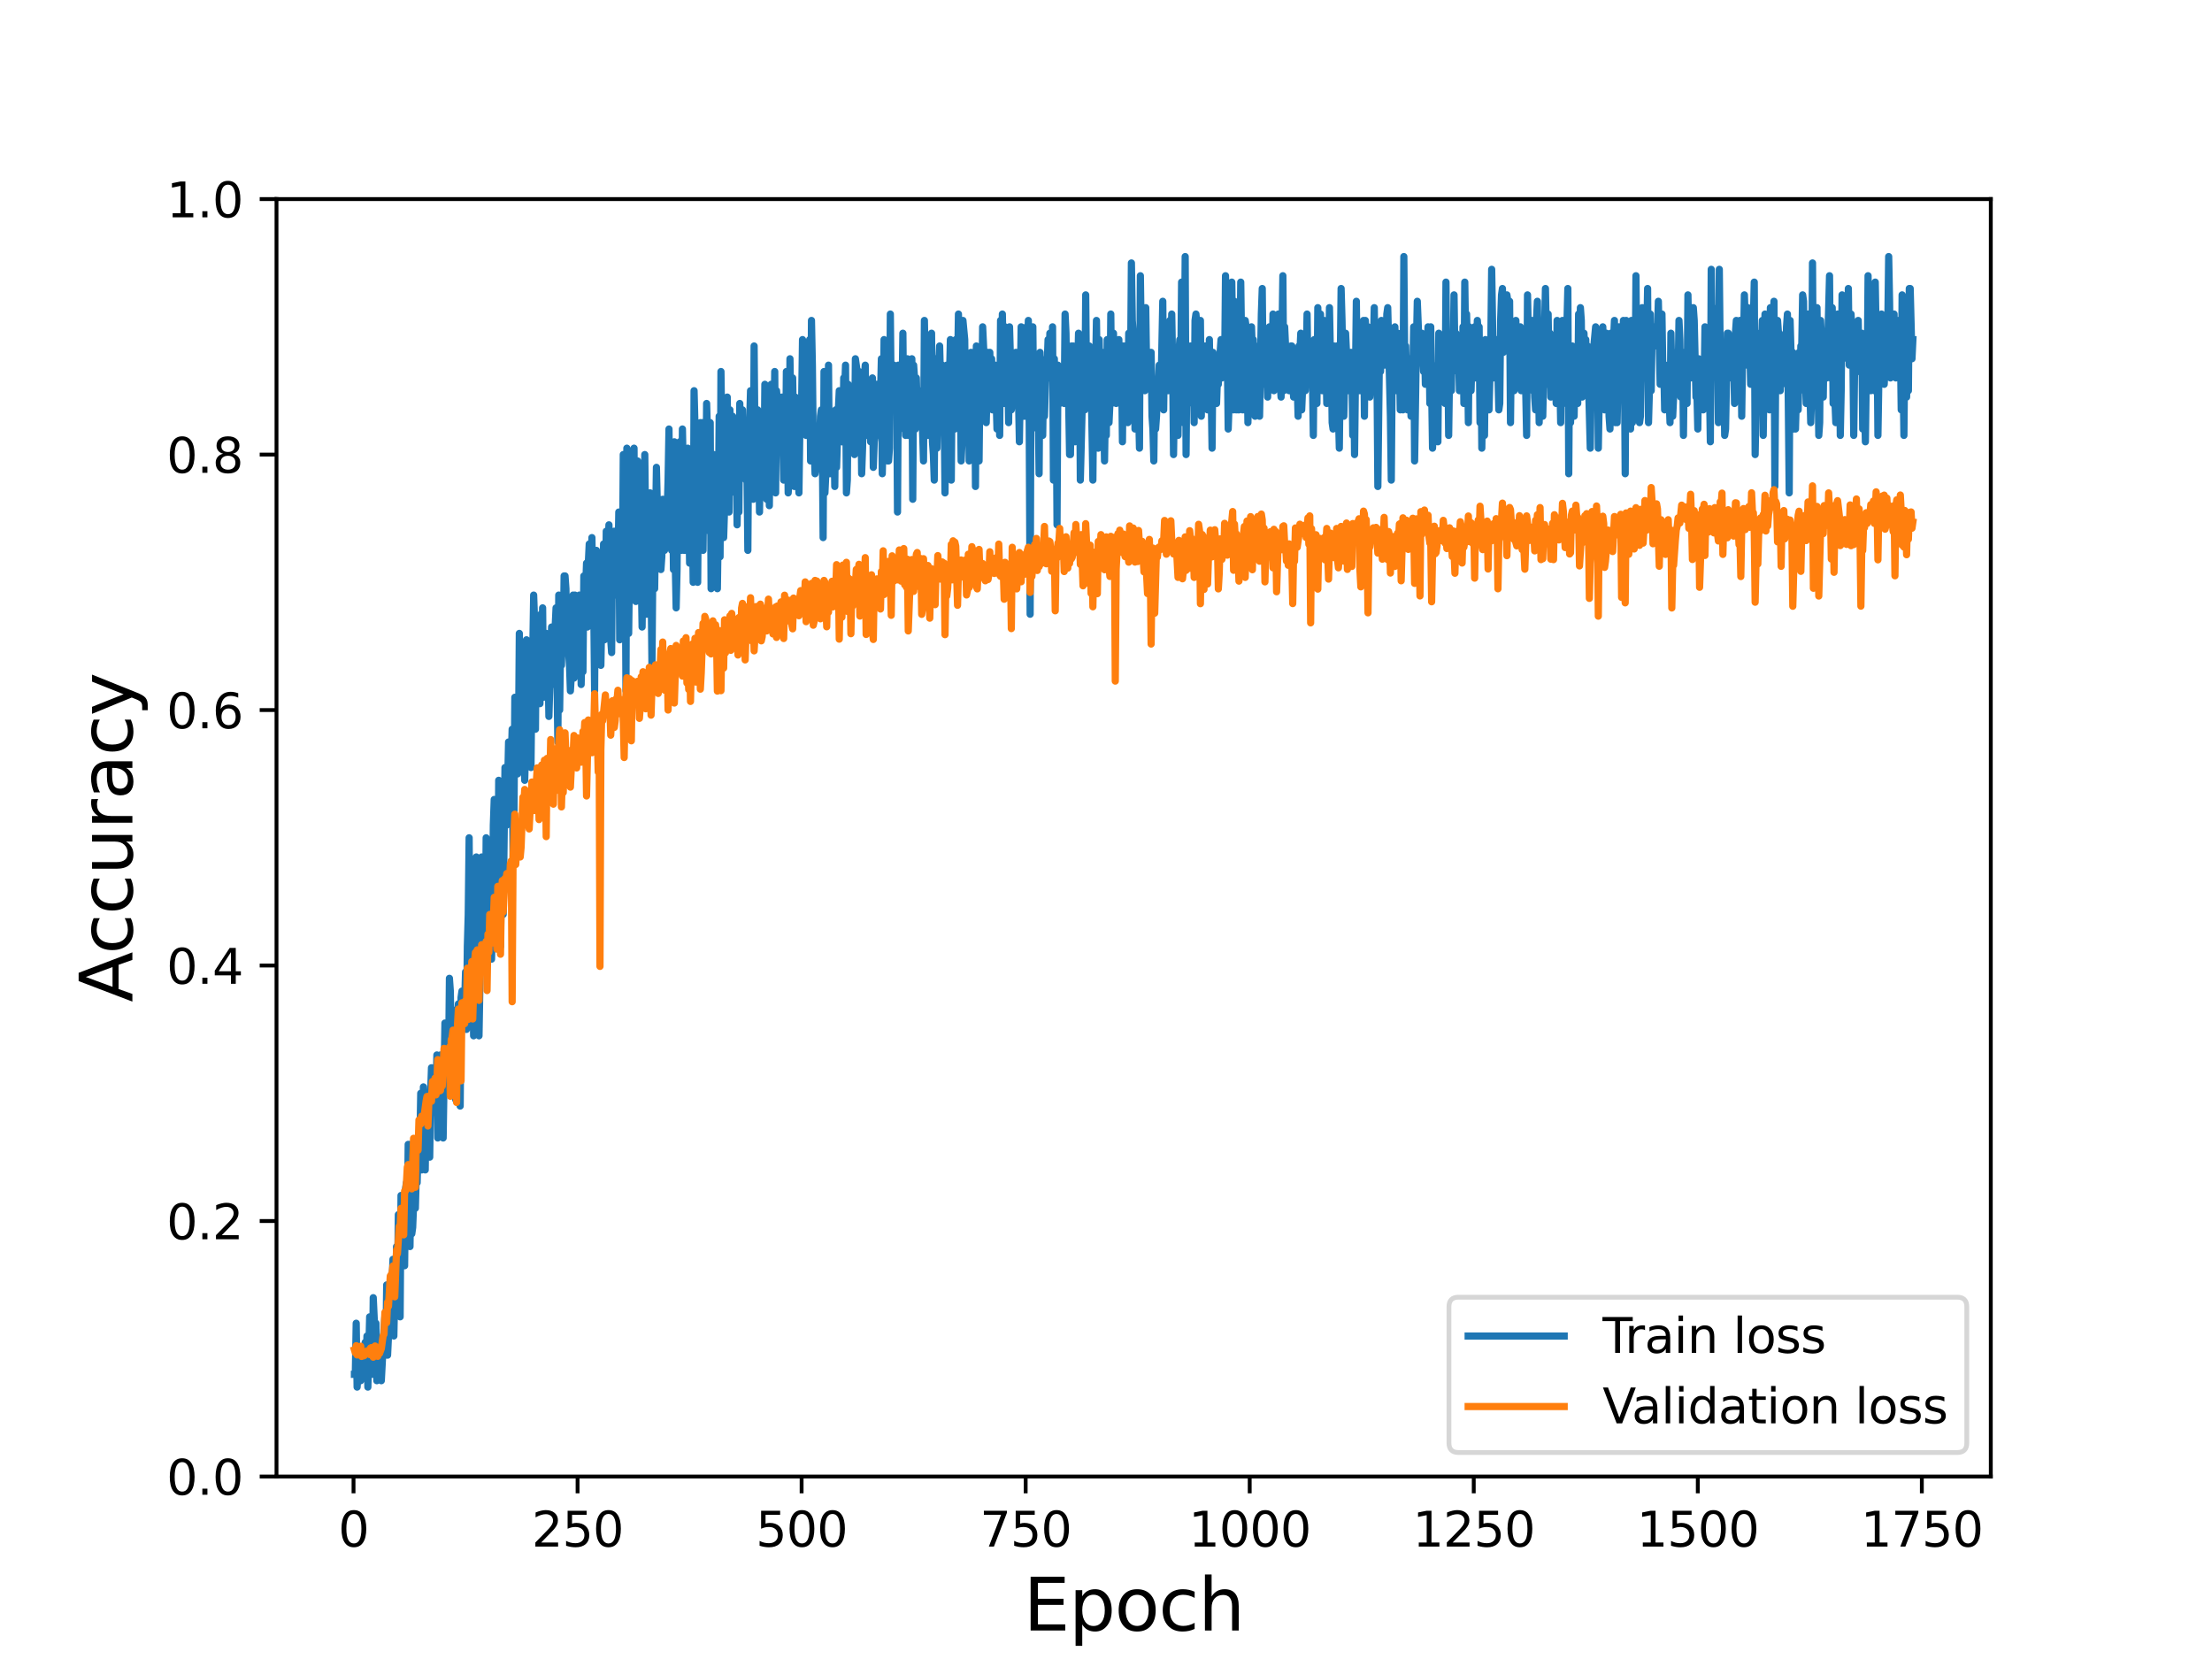 <?xml version="1.0" encoding="utf-8" standalone="no"?>
<!DOCTYPE svg PUBLIC "-//W3C//DTD SVG 1.1//EN"
  "http://www.w3.org/Graphics/SVG/1.1/DTD/svg11.dtd">
<svg height="345.6pt" version="1.1" viewBox="0 0 460.8 345.6" width="460.8pt" xmlns="http://www.w3.org/2000/svg" xmlns:xlink="http://www.w3.org/1999/xlink">
 <defs>
  <style type="text/css">*{stroke-linecap:butt;stroke-linejoin:round;}</style>
 </defs>
 <g id="figure_1">
  <g id="patch_1">
   <path d="M 0 345.6 
L 460.8 345.6 
L 460.8 0 
L 0 0 
z
" style="fill:#ffffff;"/>
  </g>
  <g id="axes_1">
   <g id="patch_2">
    <path d="M 57.6 307.584 
L 414.72 307.584 
L 414.72 41.472 
L 57.6 41.472 
z
" style="fill:#ffffff;"/>
   </g>
   <g id="matplotlib.axis_1">
    <g id="xtick_1">
     <g id="line2d_1">
      <defs>
       <path d="M 0 0 
L 0 3.5 
" id="m9bed3b96ed" style="stroke:#000000;stroke-width:0.8;"/>
      </defs>
      <g>
       <use style="stroke:#000000;stroke-width:0.8;" x="73.646" xlink:href="#m9bed3b96ed" y="307.584"/>
      </g>
     </g>
     <g id="text_1">
      <!-- 0 -->
      <g transform="translate(70.465 322.182)scale(0.1 -0.1)">
       <defs>
        <path d="M 2034 4250 
Q 1547 4250 1301 3770 
Q 1056 3291 1056 2328 
Q 1056 1369 1301 889 
Q 1547 409 2034 409 
Q 2525 409 2770 889 
Q 3016 1369 3016 2328 
Q 3016 3291 2770 3770 
Q 2525 4250 2034 4250 
z
M 2034 4750 
Q 2819 4750 3233 4129 
Q 3647 3509 3647 2328 
Q 3647 1150 3233 529 
Q 2819 -91 2034 -91 
Q 1250 -91 836 529 
Q 422 1150 422 2328 
Q 422 3509 836 4129 
Q 1250 4750 2034 4750 
z
" id="DejaVuSans-30" transform="scale(0.016)"/>
       </defs>
       <use xlink:href="#DejaVuSans-30"/>
      </g>
     </g>
    </g>
    <g id="xtick_2">
     <g id="line2d_2">
      <g>
       <use style="stroke:#000000;stroke-width:0.8;" x="120.319" xlink:href="#m9bed3b96ed" y="307.584"/>
      </g>
     </g>
     <g id="text_2">
      <!-- 250 -->
      <g transform="translate(110.775 322.182)scale(0.1 -0.1)">
       <defs>
        <path d="M 1228 531 
L 3431 531 
L 3431 0 
L 469 0 
L 469 531 
Q 828 903 1448 1529 
Q 2069 2156 2228 2338 
Q 2531 2678 2651 2914 
Q 2772 3150 2772 3378 
Q 2772 3750 2511 3984 
Q 2250 4219 1831 4219 
Q 1534 4219 1204 4116 
Q 875 4013 500 3803 
L 500 4441 
Q 881 4594 1212 4672 
Q 1544 4750 1819 4750 
Q 2544 4750 2975 4387 
Q 3406 4025 3406 3419 
Q 3406 3131 3298 2873 
Q 3191 2616 2906 2266 
Q 2828 2175 2409 1742 
Q 1991 1309 1228 531 
z
" id="DejaVuSans-32" transform="scale(0.016)"/>
        <path d="M 691 4666 
L 3169 4666 
L 3169 4134 
L 1269 4134 
L 1269 2991 
Q 1406 3038 1543 3061 
Q 1681 3084 1819 3084 
Q 2600 3084 3056 2656 
Q 3513 2228 3513 1497 
Q 3513 744 3044 326 
Q 2575 -91 1722 -91 
Q 1428 -91 1123 -41 
Q 819 9 494 109 
L 494 744 
Q 775 591 1075 516 
Q 1375 441 1709 441 
Q 2250 441 2565 725 
Q 2881 1009 2881 1497 
Q 2881 1984 2565 2268 
Q 2250 2553 1709 2553 
Q 1456 2553 1204 2497 
Q 953 2441 691 2322 
L 691 4666 
z
" id="DejaVuSans-35" transform="scale(0.016)"/>
       </defs>
       <use xlink:href="#DejaVuSans-32"/>
       <use x="63.623" xlink:href="#DejaVuSans-35"/>
       <use x="127.246" xlink:href="#DejaVuSans-30"/>
      </g>
     </g>
    </g>
    <g id="xtick_3">
     <g id="line2d_3">
      <g>
       <use style="stroke:#000000;stroke-width:0.8;" x="166.991" xlink:href="#m9bed3b96ed" y="307.584"/>
      </g>
     </g>
     <g id="text_3">
      <!-- 500 -->
      <g transform="translate(157.447 322.182)scale(0.1 -0.1)">
       <use xlink:href="#DejaVuSans-35"/>
       <use x="63.623" xlink:href="#DejaVuSans-30"/>
       <use x="127.246" xlink:href="#DejaVuSans-30"/>
      </g>
     </g>
    </g>
    <g id="xtick_4">
     <g id="line2d_4">
      <g>
       <use style="stroke:#000000;stroke-width:0.8;" x="213.664" xlink:href="#m9bed3b96ed" y="307.584"/>
      </g>
     </g>
     <g id="text_4">
      <!-- 750 -->
      <g transform="translate(204.12 322.182)scale(0.1 -0.1)">
       <defs>
        <path d="M 525 4666 
L 3525 4666 
L 3525 4397 
L 1831 0 
L 1172 0 
L 2766 4134 
L 525 4134 
L 525 4666 
z
" id="DejaVuSans-37" transform="scale(0.016)"/>
       </defs>
       <use xlink:href="#DejaVuSans-37"/>
       <use x="63.623" xlink:href="#DejaVuSans-35"/>
       <use x="127.246" xlink:href="#DejaVuSans-30"/>
      </g>
     </g>
    </g>
    <g id="xtick_5">
     <g id="line2d_5">
      <g>
       <use style="stroke:#000000;stroke-width:0.8;" x="260.336" xlink:href="#m9bed3b96ed" y="307.584"/>
      </g>
     </g>
     <g id="text_5">
      <!-- 1000 -->
      <g transform="translate(247.611 322.182)scale(0.1 -0.1)">
       <defs>
        <path d="M 794 531 
L 1825 531 
L 1825 4091 
L 703 3866 
L 703 4441 
L 1819 4666 
L 2450 4666 
L 2450 531 
L 3481 531 
L 3481 0 
L 794 0 
L 794 531 
z
" id="DejaVuSans-31" transform="scale(0.016)"/>
       </defs>
       <use xlink:href="#DejaVuSans-31"/>
       <use x="63.623" xlink:href="#DejaVuSans-30"/>
       <use x="127.246" xlink:href="#DejaVuSans-30"/>
       <use x="190.869" xlink:href="#DejaVuSans-30"/>
      </g>
     </g>
    </g>
    <g id="xtick_6">
     <g id="line2d_6">
      <g>
       <use style="stroke:#000000;stroke-width:0.8;" x="307.009" xlink:href="#m9bed3b96ed" y="307.584"/>
      </g>
     </g>
     <g id="text_6">
      <!-- 1250 -->
      <g transform="translate(294.284 322.182)scale(0.1 -0.1)">
       <use xlink:href="#DejaVuSans-31"/>
       <use x="63.623" xlink:href="#DejaVuSans-32"/>
       <use x="127.246" xlink:href="#DejaVuSans-35"/>
       <use x="190.869" xlink:href="#DejaVuSans-30"/>
      </g>
     </g>
    </g>
    <g id="xtick_7">
     <g id="line2d_7">
      <g>
       <use style="stroke:#000000;stroke-width:0.8;" x="353.682" xlink:href="#m9bed3b96ed" y="307.584"/>
      </g>
     </g>
     <g id="text_7">
      <!-- 1500 -->
      <g transform="translate(340.957 322.182)scale(0.1 -0.1)">
       <use xlink:href="#DejaVuSans-31"/>
       <use x="63.623" xlink:href="#DejaVuSans-35"/>
       <use x="127.246" xlink:href="#DejaVuSans-30"/>
       <use x="190.869" xlink:href="#DejaVuSans-30"/>
      </g>
     </g>
    </g>
    <g id="xtick_8">
     <g id="line2d_8">
      <g>
       <use style="stroke:#000000;stroke-width:0.8;" x="400.354" xlink:href="#m9bed3b96ed" y="307.584"/>
      </g>
     </g>
     <g id="text_8">
      <!-- 1750 -->
      <g transform="translate(387.629 322.182)scale(0.1 -0.1)">
       <use xlink:href="#DejaVuSans-31"/>
       <use x="63.623" xlink:href="#DejaVuSans-37"/>
       <use x="127.246" xlink:href="#DejaVuSans-35"/>
       <use x="190.869" xlink:href="#DejaVuSans-30"/>
      </g>
     </g>
    </g>
    <g id="text_9">
     <!-- Epoch -->
     <g transform="translate(213.194 339.66)scale(0.15 -0.15)">
      <defs>
       <path d="M 628 4666 
L 3578 4666 
L 3578 4134 
L 1259 4134 
L 1259 2753 
L 3481 2753 
L 3481 2222 
L 1259 2222 
L 1259 531 
L 3634 531 
L 3634 0 
L 628 0 
L 628 4666 
z
" id="DejaVuSans-45" transform="scale(0.016)"/>
       <path d="M 1159 525 
L 1159 -1331 
L 581 -1331 
L 581 3500 
L 1159 3500 
L 1159 2969 
Q 1341 3281 1617 3432 
Q 1894 3584 2278 3584 
Q 2916 3584 3314 3078 
Q 3713 2572 3713 1747 
Q 3713 922 3314 415 
Q 2916 -91 2278 -91 
Q 1894 -91 1617 61 
Q 1341 213 1159 525 
z
M 3116 1747 
Q 3116 2381 2855 2742 
Q 2594 3103 2138 3103 
Q 1681 3103 1420 2742 
Q 1159 2381 1159 1747 
Q 1159 1113 1420 752 
Q 1681 391 2138 391 
Q 2594 391 2855 752 
Q 3116 1113 3116 1747 
z
" id="DejaVuSans-70" transform="scale(0.016)"/>
       <path d="M 1959 3097 
Q 1497 3097 1228 2736 
Q 959 2375 959 1747 
Q 959 1119 1226 758 
Q 1494 397 1959 397 
Q 2419 397 2687 759 
Q 2956 1122 2956 1747 
Q 2956 2369 2687 2733 
Q 2419 3097 1959 3097 
z
M 1959 3584 
Q 2709 3584 3137 3096 
Q 3566 2609 3566 1747 
Q 3566 888 3137 398 
Q 2709 -91 1959 -91 
Q 1206 -91 779 398 
Q 353 888 353 1747 
Q 353 2609 779 3096 
Q 1206 3584 1959 3584 
z
" id="DejaVuSans-6f" transform="scale(0.016)"/>
       <path d="M 3122 3366 
L 3122 2828 
Q 2878 2963 2633 3030 
Q 2388 3097 2138 3097 
Q 1578 3097 1268 2742 
Q 959 2388 959 1747 
Q 959 1106 1268 751 
Q 1578 397 2138 397 
Q 2388 397 2633 464 
Q 2878 531 3122 666 
L 3122 134 
Q 2881 22 2623 -34 
Q 2366 -91 2075 -91 
Q 1284 -91 818 406 
Q 353 903 353 1747 
Q 353 2603 823 3093 
Q 1294 3584 2113 3584 
Q 2378 3584 2631 3529 
Q 2884 3475 3122 3366 
z
" id="DejaVuSans-63" transform="scale(0.016)"/>
       <path d="M 3513 2113 
L 3513 0 
L 2938 0 
L 2938 2094 
Q 2938 2591 2744 2837 
Q 2550 3084 2163 3084 
Q 1697 3084 1428 2787 
Q 1159 2491 1159 1978 
L 1159 0 
L 581 0 
L 581 4863 
L 1159 4863 
L 1159 2956 
Q 1366 3272 1645 3428 
Q 1925 3584 2291 3584 
Q 2894 3584 3203 3211 
Q 3513 2838 3513 2113 
z
" id="DejaVuSans-68" transform="scale(0.016)"/>
      </defs>
      <use xlink:href="#DejaVuSans-45"/>
      <use x="63.184" xlink:href="#DejaVuSans-70"/>
      <use x="126.66" xlink:href="#DejaVuSans-6f"/>
      <use x="187.842" xlink:href="#DejaVuSans-63"/>
      <use x="242.822" xlink:href="#DejaVuSans-68"/>
     </g>
    </g>
   </g>
   <g id="matplotlib.axis_2">
    <g id="ytick_1">
     <g id="line2d_9">
      <defs>
       <path d="M 0 0 
L -3.5 0 
" id="m905f6c4374" style="stroke:#000000;stroke-width:0.8;"/>
      </defs>
      <g>
       <use style="stroke:#000000;stroke-width:0.8;" x="57.6" xlink:href="#m905f6c4374" y="307.584"/>
      </g>
     </g>
     <g id="text_10">
      <!-- 0.0 -->
      <g transform="translate(34.697 311.383)scale(0.1 -0.1)">
       <defs>
        <path d="M 684 794 
L 1344 794 
L 1344 0 
L 684 0 
L 684 794 
z
" id="DejaVuSans-2e" transform="scale(0.016)"/>
       </defs>
       <use xlink:href="#DejaVuSans-30"/>
       <use x="63.623" xlink:href="#DejaVuSans-2e"/>
       <use x="95.41" xlink:href="#DejaVuSans-30"/>
      </g>
     </g>
    </g>
    <g id="ytick_2">
     <g id="line2d_10">
      <g>
       <use style="stroke:#000000;stroke-width:0.8;" x="57.6" xlink:href="#m905f6c4374" y="254.362"/>
      </g>
     </g>
     <g id="text_11">
      <!-- 0.2 -->
      <g transform="translate(34.697 258.161)scale(0.1 -0.1)">
       <use xlink:href="#DejaVuSans-30"/>
       <use x="63.623" xlink:href="#DejaVuSans-2e"/>
       <use x="95.41" xlink:href="#DejaVuSans-32"/>
      </g>
     </g>
    </g>
    <g id="ytick_3">
     <g id="line2d_11">
      <g>
       <use style="stroke:#000000;stroke-width:0.8;" x="57.6" xlink:href="#m905f6c4374" y="201.139"/>
      </g>
     </g>
     <g id="text_12">
      <!-- 0.4 -->
      <g transform="translate(34.697 204.938)scale(0.1 -0.1)">
       <defs>
        <path d="M 2419 4116 
L 825 1625 
L 2419 1625 
L 2419 4116 
z
M 2253 4666 
L 3047 4666 
L 3047 1625 
L 3713 1625 
L 3713 1100 
L 3047 1100 
L 3047 0 
L 2419 0 
L 2419 1100 
L 313 1100 
L 313 1709 
L 2253 4666 
z
" id="DejaVuSans-34" transform="scale(0.016)"/>
       </defs>
       <use xlink:href="#DejaVuSans-30"/>
       <use x="63.623" xlink:href="#DejaVuSans-2e"/>
       <use x="95.41" xlink:href="#DejaVuSans-34"/>
      </g>
     </g>
    </g>
    <g id="ytick_4">
     <g id="line2d_12">
      <g>
       <use style="stroke:#000000;stroke-width:0.8;" x="57.6" xlink:href="#m905f6c4374" y="147.917"/>
      </g>
     </g>
     <g id="text_13">
      <!-- 0.6 -->
      <g transform="translate(34.697 151.716)scale(0.1 -0.1)">
       <defs>
        <path d="M 2113 2584 
Q 1688 2584 1439 2293 
Q 1191 2003 1191 1497 
Q 1191 994 1439 701 
Q 1688 409 2113 409 
Q 2538 409 2786 701 
Q 3034 994 3034 1497 
Q 3034 2003 2786 2293 
Q 2538 2584 2113 2584 
z
M 3366 4563 
L 3366 3988 
Q 3128 4100 2886 4159 
Q 2644 4219 2406 4219 
Q 1781 4219 1451 3797 
Q 1122 3375 1075 2522 
Q 1259 2794 1537 2939 
Q 1816 3084 2150 3084 
Q 2853 3084 3261 2657 
Q 3669 2231 3669 1497 
Q 3669 778 3244 343 
Q 2819 -91 2113 -91 
Q 1303 -91 875 529 
Q 447 1150 447 2328 
Q 447 3434 972 4092 
Q 1497 4750 2381 4750 
Q 2619 4750 2861 4703 
Q 3103 4656 3366 4563 
z
" id="DejaVuSans-36" transform="scale(0.016)"/>
       </defs>
       <use xlink:href="#DejaVuSans-30"/>
       <use x="63.623" xlink:href="#DejaVuSans-2e"/>
       <use x="95.41" xlink:href="#DejaVuSans-36"/>
      </g>
     </g>
    </g>
    <g id="ytick_5">
     <g id="line2d_13">
      <g>
       <use style="stroke:#000000;stroke-width:0.8;" x="57.6" xlink:href="#m905f6c4374" y="94.694"/>
      </g>
     </g>
     <g id="text_14">
      <!-- 0.8 -->
      <g transform="translate(34.697 98.494)scale(0.1 -0.1)">
       <defs>
        <path d="M 2034 2216 
Q 1584 2216 1326 1975 
Q 1069 1734 1069 1313 
Q 1069 891 1326 650 
Q 1584 409 2034 409 
Q 2484 409 2743 651 
Q 3003 894 3003 1313 
Q 3003 1734 2745 1975 
Q 2488 2216 2034 2216 
z
M 1403 2484 
Q 997 2584 770 2862 
Q 544 3141 544 3541 
Q 544 4100 942 4425 
Q 1341 4750 2034 4750 
Q 2731 4750 3128 4425 
Q 3525 4100 3525 3541 
Q 3525 3141 3298 2862 
Q 3072 2584 2669 2484 
Q 3125 2378 3379 2068 
Q 3634 1759 3634 1313 
Q 3634 634 3220 271 
Q 2806 -91 2034 -91 
Q 1263 -91 848 271 
Q 434 634 434 1313 
Q 434 1759 690 2068 
Q 947 2378 1403 2484 
z
M 1172 3481 
Q 1172 3119 1398 2916 
Q 1625 2713 2034 2713 
Q 2441 2713 2670 2916 
Q 2900 3119 2900 3481 
Q 2900 3844 2670 4047 
Q 2441 4250 2034 4250 
Q 1625 4250 1398 4047 
Q 1172 3844 1172 3481 
z
" id="DejaVuSans-38" transform="scale(0.016)"/>
       </defs>
       <use xlink:href="#DejaVuSans-30"/>
       <use x="63.623" xlink:href="#DejaVuSans-2e"/>
       <use x="95.41" xlink:href="#DejaVuSans-38"/>
      </g>
     </g>
    </g>
    <g id="ytick_6">
     <g id="line2d_14">
      <g>
       <use style="stroke:#000000;stroke-width:0.8;" x="57.6" xlink:href="#m905f6c4374" y="41.472"/>
      </g>
     </g>
     <g id="text_15">
      <!-- 1.0 -->
      <g transform="translate(34.697 45.271)scale(0.1 -0.1)">
       <use xlink:href="#DejaVuSans-31"/>
       <use x="63.623" xlink:href="#DejaVuSans-2e"/>
       <use x="95.41" xlink:href="#DejaVuSans-30"/>
      </g>
     </g>
    </g>
    <g id="text_16">
     <!-- Accuracy -->
     <g transform="translate(27.577 208.77)rotate(-90)scale(0.15 -0.15)">
      <defs>
       <path d="M 2188 4044 
L 1331 1722 
L 3047 1722 
L 2188 4044 
z
M 1831 4666 
L 2547 4666 
L 4325 0 
L 3669 0 
L 3244 1197 
L 1141 1197 
L 716 0 
L 50 0 
L 1831 4666 
z
" id="DejaVuSans-41" transform="scale(0.016)"/>
       <path d="M 544 1381 
L 544 3500 
L 1119 3500 
L 1119 1403 
Q 1119 906 1312 657 
Q 1506 409 1894 409 
Q 2359 409 2629 706 
Q 2900 1003 2900 1516 
L 2900 3500 
L 3475 3500 
L 3475 0 
L 2900 0 
L 2900 538 
Q 2691 219 2414 64 
Q 2138 -91 1772 -91 
Q 1169 -91 856 284 
Q 544 659 544 1381 
z
M 1991 3584 
L 1991 3584 
z
" id="DejaVuSans-75" transform="scale(0.016)"/>
       <path d="M 2631 2963 
Q 2534 3019 2420 3045 
Q 2306 3072 2169 3072 
Q 1681 3072 1420 2755 
Q 1159 2438 1159 1844 
L 1159 0 
L 581 0 
L 581 3500 
L 1159 3500 
L 1159 2956 
Q 1341 3275 1631 3429 
Q 1922 3584 2338 3584 
Q 2397 3584 2469 3576 
Q 2541 3569 2628 3553 
L 2631 2963 
z
" id="DejaVuSans-72" transform="scale(0.016)"/>
       <path d="M 2194 1759 
Q 1497 1759 1228 1600 
Q 959 1441 959 1056 
Q 959 750 1161 570 
Q 1363 391 1709 391 
Q 2188 391 2477 730 
Q 2766 1069 2766 1631 
L 2766 1759 
L 2194 1759 
z
M 3341 1997 
L 3341 0 
L 2766 0 
L 2766 531 
Q 2569 213 2275 61 
Q 1981 -91 1556 -91 
Q 1019 -91 701 211 
Q 384 513 384 1019 
Q 384 1609 779 1909 
Q 1175 2209 1959 2209 
L 2766 2209 
L 2766 2266 
Q 2766 2663 2505 2880 
Q 2244 3097 1772 3097 
Q 1472 3097 1187 3025 
Q 903 2953 641 2809 
L 641 3341 
Q 956 3463 1253 3523 
Q 1550 3584 1831 3584 
Q 2591 3584 2966 3190 
Q 3341 2797 3341 1997 
z
" id="DejaVuSans-61" transform="scale(0.016)"/>
       <path d="M 2059 -325 
Q 1816 -950 1584 -1140 
Q 1353 -1331 966 -1331 
L 506 -1331 
L 506 -850 
L 844 -850 
Q 1081 -850 1212 -737 
Q 1344 -625 1503 -206 
L 1606 56 
L 191 3500 
L 800 3500 
L 1894 763 
L 2988 3500 
L 3597 3500 
L 2059 -325 
z
" id="DejaVuSans-79" transform="scale(0.016)"/>
      </defs>
      <use xlink:href="#DejaVuSans-41"/>
      <use x="66.658" xlink:href="#DejaVuSans-63"/>
      <use x="121.639" xlink:href="#DejaVuSans-63"/>
      <use x="176.619" xlink:href="#DejaVuSans-75"/>
      <use x="239.998" xlink:href="#DejaVuSans-72"/>
      <use x="281.111" xlink:href="#DejaVuSans-61"/>
      <use x="342.391" xlink:href="#DejaVuSans-63"/>
      <use x="397.371" xlink:href="#DejaVuSans-79"/>
     </g>
    </g>
   </g>
   <g id="line2d_15">
    <path clip-path="url(#pf93b2828db)" d="M 73.833 286.295 
L 74.019 286.295 
L 74.206 275.651 
L 74.393 288.956 
L 74.579 286.295 
L 74.766 280.973 
L 75.14 287.626 
L 75.326 286.295 
L 75.513 282.303 
L 75.7 284.964 
L 75.886 284.964 
L 76.073 279.642 
L 76.26 283.634 
L 76.446 278.312 
L 76.633 288.956 
L 77.006 274.32 
L 77.193 276.981 
L 77.567 286.295 
L 77.753 270.328 
L 78.127 278.312 
L 78.313 275.651 
L 78.5 287.626 
L 78.873 283.634 
L 79.06 282.303 
L 79.247 283.634 
L 79.433 287.626 
L 79.994 276.981 
L 80.18 274.32 
L 80.367 282.303 
L 80.554 267.667 
L 80.74 282.303 
L 80.927 278.312 
L 81.114 276.981 
L 81.487 270.328 
L 81.674 267.667 
L 81.86 262.345 
L 82.047 278.312 
L 82.234 268.998 
L 82.42 271.659 
L 82.607 259.684 
L 82.794 268.998 
L 82.981 253.031 
L 83.354 274.32 
L 83.541 249.039 
L 83.727 259.684 
L 83.914 261.014 
L 84.101 255.692 
L 84.287 263.676 
L 84.474 247.709 
L 84.661 246.378 
L 84.847 255.692 
L 85.034 238.395 
L 85.221 238.395 
L 85.408 259.684 
L 85.594 246.378 
L 85.781 257.023 
L 85.968 255.692 
L 86.341 246.378 
L 86.528 251.7 
L 86.714 245.048 
L 86.901 246.378 
L 87.088 238.395 
L 87.274 243.717 
L 87.461 238.395 
L 87.648 227.75 
L 87.835 243.717 
L 88.208 226.42 
L 88.395 231.742 
L 88.581 243.717 
L 88.768 230.412 
L 88.955 229.081 
L 89.141 238.395 
L 89.328 229.081 
L 89.515 241.056 
L 89.701 227.75 
L 89.888 222.428 
L 90.075 225.089 
L 90.261 231.742 
L 90.448 231.742 
L 90.635 222.428 
L 90.822 227.75 
L 91.008 219.767 
L 91.195 237.064 
L 91.382 225.089 
L 91.568 234.403 
L 91.755 219.767 
L 91.942 227.75 
L 92.128 226.42 
L 92.315 237.064 
L 92.688 213.114 
L 93.435 222.428 
L 93.622 203.8 
L 93.809 206.461 
L 93.995 218.436 
L 94.182 213.114 
L 94.369 223.759 
L 94.555 210.453 
L 94.742 214.445 
L 94.929 229.081 
L 95.115 215.775 
L 95.489 209.123 
L 95.675 213.114 
L 95.862 230.412 
L 96.049 207.792 
L 96.236 206.461 
L 96.422 206.461 
L 96.609 213.114 
L 96.796 209.123 
L 96.982 202.47 
L 97.169 214.445 
L 97.356 197.148 
L 97.542 190.495 
L 97.729 174.528 
L 97.916 203.8 
L 98.102 198.478 
L 98.289 187.834 
L 98.476 198.478 
L 98.663 215.775 
L 98.849 186.503 
L 99.036 194.486 
L 99.223 178.52 
L 99.409 195.817 
L 99.596 185.172 
L 99.783 215.775 
L 99.969 205.131 
L 100.156 181.181 
L 100.343 178.52 
L 100.716 201.139 
L 100.903 181.181 
L 101.09 198.478 
L 101.276 174.528 
L 101.463 190.495 
L 101.65 186.503 
L 101.836 179.85 
L 102.023 183.842 
L 102.396 199.809 
L 102.583 191.825 
L 102.77 171.867 
L 102.956 166.545 
L 103.143 186.503 
L 103.33 177.189 
L 103.516 187.834 
L 103.703 191.825 
L 103.89 162.553 
L 104.077 170.536 
L 104.263 197.148 
L 104.45 181.181 
L 104.637 175.859 
L 104.823 190.495 
L 105.197 159.892 
L 105.383 170.536 
L 105.57 171.867 
L 105.943 154.57 
L 106.13 157.231 
L 106.317 165.214 
L 106.69 151.908 
L 106.877 178.52 
L 107.064 170.536 
L 107.25 145.256 
L 107.437 151.908 
L 107.624 151.908 
L 107.81 161.222 
L 107.997 155.9 
L 108.184 131.95 
L 108.37 150.578 
L 108.557 157.231 
L 108.744 145.256 
L 108.931 153.239 
L 109.117 155.9 
L 109.304 162.553 
L 109.491 155.9 
L 109.677 133.281 
L 109.864 147.917 
L 110.051 150.578 
L 110.424 138.603 
L 110.611 159.892 
L 110.797 142.595 
L 110.984 135.942 
L 111.171 123.967 
L 111.357 129.289 
L 111.544 151.908 
L 111.731 130.62 
L 111.918 131.95 
L 112.104 146.586 
L 112.291 139.933 
L 112.478 146.586 
L 112.664 127.958 
L 112.851 141.264 
L 113.038 126.628 
L 113.224 145.256 
L 113.411 141.264 
L 113.598 141.264 
L 113.784 131.95 
L 113.971 143.925 
L 114.158 137.272 
L 114.345 149.247 
L 114.905 130.62 
L 115.091 142.595 
L 115.465 130.62 
L 115.651 130.62 
L 115.838 126.628 
L 116.211 154.57 
L 116.398 123.967 
L 116.585 147.917 
L 116.772 134.611 
L 116.958 138.603 
L 117.145 130.62 
L 117.332 134.611 
L 117.518 119.975 
L 117.705 119.975 
L 117.892 122.636 
L 118.078 135.942 
L 118.265 127.958 
L 118.452 135.942 
L 118.638 138.603 
L 118.825 143.925 
L 119.198 137.272 
L 119.385 123.967 
L 119.572 141.264 
L 119.759 123.967 
L 120.319 135.942 
L 120.505 134.611 
L 120.692 123.967 
L 120.879 126.628 
L 121.065 142.595 
L 121.252 133.281 
L 121.439 139.933 
L 121.625 119.975 
L 121.812 119.975 
L 121.999 122.636 
L 122.186 117.314 
L 122.372 130.62 
L 122.559 117.314 
L 122.746 113.322 
L 122.932 122.636 
L 123.119 123.967 
L 123.306 111.992 
L 123.492 123.967 
L 123.679 125.297 
L 123.866 143.925 
L 124.052 117.314 
L 124.239 114.653 
L 124.426 121.306 
L 124.613 134.611 
L 124.799 133.281 
L 124.986 125.297 
L 125.173 138.603 
L 125.359 127.958 
L 125.546 133.281 
L 125.733 113.322 
L 125.919 133.281 
L 126.106 129.289 
L 126.293 110.661 
L 126.479 117.314 
L 126.666 114.653 
L 126.853 109.331 
L 127.226 133.281 
L 127.413 135.942 
L 127.6 111.992 
L 127.786 119.975 
L 127.973 110.661 
L 128.346 123.967 
L 128.533 123.967 
L 128.72 118.644 
L 128.906 106.669 
L 129.093 133.281 
L 129.28 131.95 
L 129.466 122.636 
L 129.653 121.306 
L 129.84 94.694 
L 130.027 127.958 
L 130.213 110.661 
L 130.4 143.925 
L 130.587 93.364 
L 130.96 131.95 
L 131.147 117.314 
L 131.333 122.636 
L 131.707 110.661 
L 131.893 122.636 
L 132.08 93.364 
L 132.267 122.636 
L 132.454 125.297 
L 132.827 96.025 
L 133.014 110.661 
L 133.2 115.983 
L 133.387 108 
L 133.76 130.62 
L 133.947 115.983 
L 134.134 123.967 
L 134.32 94.694 
L 134.694 127.958 
L 134.88 104.008 
L 135.067 102.678 
L 135.254 109.331 
L 135.441 102.678 
L 135.814 138.603 
L 136.001 117.314 
L 136.187 114.653 
L 136.374 122.636 
L 136.747 97.356 
L 137.121 113.322 
L 137.307 104.008 
L 137.494 106.669 
L 137.681 118.644 
L 137.868 115.983 
L 138.054 104.008 
L 138.241 113.322 
L 138.428 114.653 
L 138.614 111.992 
L 138.801 113.322 
L 139.174 100.017 
L 139.361 89.372 
L 139.548 109.331 
L 139.734 96.025 
L 139.921 114.653 
L 140.108 102.678 
L 140.294 118.644 
L 140.481 92.033 
L 140.668 117.314 
L 140.855 126.628 
L 141.041 118.644 
L 141.228 96.025 
L 141.415 109.331 
L 141.601 92.033 
L 141.975 114.653 
L 142.161 89.372 
L 142.348 98.686 
L 142.535 114.653 
L 142.721 96.025 
L 142.908 114.653 
L 143.095 108 
L 143.282 93.364 
L 143.655 117.314 
L 143.842 110.661 
L 144.028 111.992 
L 144.215 105.339 
L 144.402 121.306 
L 144.588 81.389 
L 144.962 96.025 
L 145.148 94.694 
L 145.335 121.306 
L 145.522 98.686 
L 145.895 88.042 
L 146.082 105.339 
L 146.269 88.042 
L 146.455 114.653 
L 146.642 98.686 
L 146.829 97.356 
L 147.015 108 
L 147.202 84.05 
L 147.389 90.703 
L 147.575 105.339 
L 147.762 110.661 
L 147.949 88.042 
L 148.135 122.636 
L 148.322 100.017 
L 148.509 94.694 
L 148.696 94.694 
L 149.069 106.669 
L 149.256 102.678 
L 149.442 122.636 
L 149.629 109.331 
L 149.816 86.711 
L 150.002 115.983 
L 150.189 77.397 
L 150.562 105.339 
L 150.749 111.992 
L 151.123 100.017 
L 151.309 105.339 
L 151.496 82.719 
L 151.869 106.669 
L 152.056 85.38 
L 152.243 96.025 
L 152.429 94.694 
L 152.616 86.711 
L 152.989 100.017 
L 153.176 102.678 
L 153.363 92.033 
L 153.55 109.331 
L 153.736 96.025 
L 153.923 106.669 
L 154.11 84.05 
L 154.296 97.356 
L 154.483 94.694 
L 154.67 85.38 
L 154.856 97.356 
L 155.043 98.686 
L 155.23 97.356 
L 155.416 100.017 
L 155.603 97.356 
L 155.79 114.653 
L 155.976 88.042 
L 156.163 88.042 
L 156.35 81.389 
L 156.723 102.678 
L 156.91 104.008 
L 157.097 72.075 
L 157.283 93.364 
L 157.47 93.364 
L 157.843 85.38 
L 158.03 89.372 
L 158.217 106.669 
L 158.403 92.033 
L 158.59 86.711 
L 158.777 86.711 
L 158.964 88.042 
L 159.15 98.686 
L 159.337 80.058 
L 159.524 86.711 
L 159.71 104.008 
L 159.897 86.711 
L 160.084 93.364 
L 160.27 105.339 
L 160.457 81.389 
L 160.644 80.058 
L 161.017 97.356 
L 161.204 93.364 
L 161.391 77.397 
L 161.577 102.678 
L 161.764 81.389 
L 162.324 88.042 
L 162.511 88.042 
L 162.697 86.711 
L 162.884 82.719 
L 163.257 100.017 
L 163.444 93.364 
L 163.631 98.686 
L 163.817 77.397 
L 164.004 85.38 
L 164.191 102.678 
L 164.378 100.017 
L 164.564 74.736 
L 164.751 86.711 
L 164.938 85.38 
L 165.124 78.728 
L 165.498 101.347 
L 165.684 82.719 
L 165.871 93.364 
L 166.058 94.694 
L 166.244 93.364 
L 166.431 102.678 
L 166.618 89.372 
L 166.805 88.042 
L 166.991 84.05 
L 167.178 70.744 
L 167.365 86.711 
L 167.551 88.042 
L 167.738 84.05 
L 167.925 90.703 
L 168.111 84.05 
L 168.298 88.042 
L 168.671 70.744 
L 168.858 96.025 
L 169.045 66.753 
L 169.232 76.067 
L 169.418 93.364 
L 169.605 93.364 
L 169.792 98.686 
L 169.978 97.356 
L 170.165 92.033 
L 170.352 92.033 
L 170.538 89.372 
L 170.725 92.033 
L 170.912 86.711 
L 171.098 85.38 
L 171.285 90.703 
L 171.472 111.992 
L 171.658 77.397 
L 171.845 102.678 
L 172.032 98.686 
L 172.405 98.686 
L 172.592 76.067 
L 172.779 98.686 
L 172.965 86.711 
L 173.152 98.686 
L 173.339 86.711 
L 173.525 98.686 
L 173.712 88.042 
L 173.899 101.347 
L 174.085 85.38 
L 174.272 97.356 
L 174.646 85.38 
L 174.832 81.389 
L 175.392 92.033 
L 175.579 92.033 
L 175.766 78.728 
L 175.952 81.389 
L 176.139 76.067 
L 176.326 102.678 
L 176.512 100.017 
L 176.699 80.058 
L 176.886 92.033 
L 177.072 84.05 
L 177.259 92.033 
L 177.446 88.042 
L 177.819 88.042 
L 178.006 94.694 
L 178.193 74.736 
L 178.566 77.397 
L 178.753 81.389 
L 178.939 77.397 
L 179.126 90.703 
L 179.313 81.389 
L 179.499 98.686 
L 179.686 93.364 
L 179.873 80.058 
L 180.06 78.728 
L 180.246 76.067 
L 180.433 90.703 
L 180.62 88.042 
L 180.806 88.042 
L 180.993 84.05 
L 181.366 92.033 
L 181.553 81.389 
L 181.74 78.728 
L 181.926 97.356 
L 182.113 92.033 
L 182.3 90.703 
L 182.487 88.042 
L 182.673 80.058 
L 182.86 86.711 
L 183.047 88.042 
L 183.233 90.703 
L 183.607 74.736 
L 183.793 98.686 
L 183.98 90.703 
L 184.167 70.744 
L 184.353 85.38 
L 184.54 89.372 
L 184.727 89.372 
L 184.913 96.025 
L 185.1 96.025 
L 185.287 93.364 
L 185.474 65.422 
L 185.66 84.05 
L 185.847 82.719 
L 186.034 84.05 
L 186.22 76.067 
L 186.594 78.728 
L 186.78 77.397 
L 186.967 106.669 
L 187.154 76.067 
L 187.34 77.397 
L 187.527 85.38 
L 187.901 82.719 
L 188.087 69.414 
L 188.274 89.372 
L 188.461 80.058 
L 188.647 90.703 
L 188.834 89.372 
L 189.021 74.736 
L 189.207 90.703 
L 189.394 78.728 
L 189.581 86.711 
L 189.767 82.719 
L 189.954 74.736 
L 190.141 104.008 
L 190.328 76.067 
L 190.514 78.728 
L 190.701 89.372 
L 190.888 78.728 
L 191.074 85.38 
L 191.448 81.389 
L 191.634 86.711 
L 191.821 86.711 
L 192.008 84.05 
L 192.381 96.025 
L 192.568 66.753 
L 192.754 77.397 
L 192.941 77.397 
L 193.315 90.703 
L 193.688 77.397 
L 193.875 81.389 
L 194.061 69.414 
L 194.248 92.033 
L 194.435 94.694 
L 194.621 100.017 
L 194.808 74.736 
L 195.181 93.364 
L 195.555 76.067 
L 195.742 72.075 
L 196.115 86.711 
L 196.302 76.067 
L 196.488 84.05 
L 196.675 84.05 
L 196.862 102.678 
L 197.048 82.719 
L 197.235 76.067 
L 197.422 85.38 
L 197.608 86.711 
L 197.982 70.744 
L 198.169 100.017 
L 198.355 76.067 
L 198.542 81.389 
L 198.729 82.719 
L 198.915 89.372 
L 199.102 70.744 
L 199.289 81.389 
L 199.475 77.397 
L 199.662 65.422 
L 199.849 74.736 
L 200.035 77.397 
L 200.222 96.025 
L 200.409 92.033 
L 200.595 66.753 
L 200.969 70.744 
L 201.156 88.042 
L 201.716 76.067 
L 201.902 96.025 
L 202.089 89.372 
L 202.276 73.405 
L 202.462 81.389 
L 202.649 74.736 
L 202.836 73.405 
L 203.022 73.405 
L 203.209 101.347 
L 203.396 72.075 
L 203.583 84.05 
L 203.769 85.38 
L 203.956 96.025 
L 204.143 78.728 
L 204.329 85.38 
L 204.516 82.719 
L 204.703 68.083 
L 205.076 76.067 
L 205.449 88.042 
L 205.823 73.405 
L 206.01 78.728 
L 206.196 73.405 
L 206.383 82.719 
L 206.57 74.736 
L 206.756 85.38 
L 206.943 77.397 
L 207.13 80.058 
L 207.316 76.067 
L 207.69 89.372 
L 207.876 76.067 
L 208.25 90.703 
L 208.436 66.753 
L 208.623 78.728 
L 208.81 65.422 
L 209.183 84.05 
L 209.37 68.083 
L 209.557 81.389 
L 209.743 74.736 
L 209.93 76.067 
L 210.117 88.042 
L 210.303 68.083 
L 210.49 74.736 
L 210.677 85.38 
L 210.863 84.05 
L 211.05 74.736 
L 211.237 77.397 
L 211.424 76.067 
L 211.61 73.405 
L 211.797 81.389 
L 211.984 73.405 
L 212.357 92.033 
L 212.73 68.083 
L 213.29 86.711 
L 213.477 86.711 
L 213.664 70.744 
L 213.851 68.083 
L 214.037 73.405 
L 214.224 66.753 
L 214.411 89.372 
L 214.597 127.958 
L 214.784 74.736 
L 214.971 89.372 
L 215.157 68.083 
L 215.344 85.38 
L 215.531 74.736 
L 215.717 77.397 
L 215.904 76.067 
L 216.091 85.38 
L 216.277 84.05 
L 216.464 98.686 
L 216.651 73.405 
L 216.838 86.711 
L 217.024 84.05 
L 217.211 90.703 
L 217.398 78.728 
L 217.584 86.711 
L 217.958 74.736 
L 218.144 76.067 
L 218.331 70.744 
L 218.518 78.728 
L 218.704 69.414 
L 218.891 72.075 
L 219.078 77.397 
L 219.265 68.083 
L 219.451 100.017 
L 219.638 74.736 
L 219.825 96.025 
L 220.011 81.389 
L 220.198 109.331 
L 220.385 76.067 
L 220.571 78.728 
L 220.758 84.05 
L 220.945 80.058 
L 221.131 82.719 
L 221.505 80.058 
L 221.691 84.05 
L 221.878 65.422 
L 222.065 69.414 
L 222.252 82.719 
L 222.438 82.719 
L 222.625 84.05 
L 222.812 94.694 
L 222.998 94.694 
L 223.185 72.075 
L 223.372 74.736 
L 223.558 72.075 
L 223.932 92.033 
L 224.118 76.067 
L 224.305 78.728 
L 224.492 77.397 
L 224.679 69.414 
L 224.865 70.744 
L 225.052 100.017 
L 225.425 85.38 
L 225.799 78.728 
L 225.985 85.38 
L 226.172 61.43 
L 226.359 81.389 
L 226.545 73.405 
L 226.732 82.719 
L 226.919 72.075 
L 227.106 80.058 
L 227.292 78.728 
L 227.666 100.017 
L 227.852 80.058 
L 228.039 74.736 
L 228.226 77.397 
L 228.412 66.753 
L 228.786 93.364 
L 228.972 70.744 
L 229.159 80.058 
L 229.346 76.067 
L 229.532 78.728 
L 229.719 73.405 
L 230.093 96.025 
L 230.279 84.05 
L 230.466 90.703 
L 230.653 70.744 
L 230.839 76.067 
L 231.026 88.042 
L 231.213 84.05 
L 231.399 65.422 
L 231.586 84.05 
L 231.773 78.728 
L 231.959 69.414 
L 232.146 78.728 
L 232.333 74.736 
L 232.52 84.05 
L 232.706 77.397 
L 232.893 77.397 
L 233.08 70.744 
L 233.266 80.058 
L 233.64 76.067 
L 233.826 92.033 
L 234.013 72.075 
L 234.2 84.05 
L 234.386 72.075 
L 234.573 77.397 
L 234.76 74.736 
L 234.947 88.042 
L 235.133 69.414 
L 235.32 77.397 
L 235.507 77.397 
L 235.693 54.778 
L 235.88 66.753 
L 236.253 72.075 
L 236.44 89.372 
L 236.627 88.042 
L 236.813 77.397 
L 237 77.397 
L 237.373 93.364 
L 237.56 57.439 
L 237.747 70.744 
L 237.934 66.753 
L 238.12 80.058 
L 238.307 76.067 
L 238.494 81.389 
L 238.68 64.092 
L 238.867 77.397 
L 239.054 80.058 
L 239.24 73.405 
L 239.427 74.736 
L 239.614 73.405 
L 239.8 73.405 
L 239.987 86.711 
L 240.174 89.372 
L 240.361 96.025 
L 240.547 80.058 
L 240.734 89.372 
L 240.921 86.711 
L 241.107 81.389 
L 241.294 80.058 
L 241.481 76.067 
L 241.667 80.058 
L 241.854 81.389 
L 242.227 62.761 
L 242.414 85.38 
L 242.601 70.744 
L 242.788 77.397 
L 242.974 72.075 
L 243.348 81.389 
L 243.721 66.753 
L 243.908 74.736 
L 244.094 65.422 
L 244.281 76.067 
L 244.468 94.694 
L 244.654 82.719 
L 244.841 81.389 
L 245.028 73.405 
L 245.401 90.703 
L 245.588 73.405 
L 245.775 70.744 
L 245.961 78.728 
L 246.148 58.769 
L 246.521 88.042 
L 246.708 77.397 
L 246.895 53.447 
L 247.081 94.694 
L 247.268 74.736 
L 247.455 74.736 
L 247.641 77.397 
L 247.828 73.405 
L 248.015 72.075 
L 248.202 81.389 
L 248.388 84.05 
L 248.575 73.405 
L 248.762 88.042 
L 248.948 66.753 
L 249.135 65.422 
L 249.508 69.414 
L 249.695 81.389 
L 249.882 80.058 
L 250.068 66.753 
L 250.255 86.711 
L 250.442 74.736 
L 250.629 84.05 
L 250.815 81.389 
L 251.002 72.075 
L 251.189 76.067 
L 251.375 74.736 
L 251.562 85.38 
L 251.749 85.38 
L 251.935 70.744 
L 252.122 84.05 
L 252.309 81.389 
L 252.495 93.364 
L 252.682 73.405 
L 252.869 78.728 
L 253.055 77.397 
L 253.242 82.719 
L 253.429 84.05 
L 253.616 78.728 
L 253.802 80.058 
L 253.989 74.736 
L 254.176 73.405 
L 254.362 70.744 
L 254.549 78.728 
L 254.736 73.405 
L 254.922 73.405 
L 255.109 77.397 
L 255.296 57.439 
L 255.482 69.414 
L 255.669 73.405 
L 255.856 89.372 
L 256.229 78.728 
L 256.416 81.389 
L 256.603 58.769 
L 256.976 85.38 
L 257.163 62.761 
L 257.349 80.058 
L 257.536 85.38 
L 257.723 65.422 
L 257.909 85.38 
L 258.096 85.38 
L 258.283 77.397 
L 258.469 58.769 
L 258.843 85.38 
L 259.03 84.05 
L 259.216 85.38 
L 259.403 66.753 
L 259.59 68.083 
L 259.776 70.744 
L 259.963 88.042 
L 260.15 80.058 
L 260.336 77.397 
L 260.523 81.389 
L 260.71 68.083 
L 260.896 73.405 
L 261.083 70.744 
L 261.27 85.38 
L 261.457 86.711 
L 261.643 73.405 
L 262.017 73.405 
L 262.203 72.075 
L 262.39 86.711 
L 262.763 65.422 
L 262.95 60.1 
L 263.137 80.058 
L 263.323 70.744 
L 263.51 76.067 
L 263.697 74.736 
L 263.884 76.067 
L 264.07 82.719 
L 264.257 72.075 
L 264.444 68.083 
L 264.63 73.405 
L 264.817 73.405 
L 265.004 77.397 
L 265.19 65.422 
L 265.377 81.389 
L 265.564 78.728 
L 265.75 78.728 
L 265.937 77.397 
L 266.31 65.422 
L 266.497 70.744 
L 266.684 80.058 
L 266.871 82.719 
L 267.244 57.439 
L 267.431 81.389 
L 267.617 68.083 
L 267.991 76.067 
L 268.177 76.067 
L 268.364 73.405 
L 268.551 81.389 
L 268.924 72.075 
L 269.111 72.075 
L 269.298 80.058 
L 269.484 82.719 
L 269.858 76.067 
L 270.044 82.719 
L 270.231 80.058 
L 270.418 86.711 
L 270.604 72.075 
L 270.791 73.405 
L 270.978 69.414 
L 271.164 85.38 
L 271.725 72.075 
L 271.911 81.389 
L 272.098 76.067 
L 272.285 65.422 
L 272.471 77.397 
L 272.658 77.397 
L 272.845 72.075 
L 273.031 80.058 
L 273.218 72.075 
L 273.405 78.728 
L 273.591 90.703 
L 273.778 70.744 
L 273.965 72.075 
L 274.338 84.05 
L 274.525 64.092 
L 274.712 78.728 
L 275.085 65.422 
L 275.458 81.389 
L 275.645 80.058 
L 275.832 66.753 
L 276.018 81.389 
L 276.205 74.736 
L 276.392 84.05 
L 276.578 78.728 
L 276.765 77.397 
L 276.952 64.092 
L 277.139 73.405 
L 277.325 73.405 
L 277.512 88.042 
L 277.699 89.372 
L 277.885 72.075 
L 278.259 76.067 
L 278.445 72.075 
L 279.005 93.364 
L 279.379 60.1 
L 279.566 66.753 
L 279.939 86.711 
L 280.312 69.414 
L 280.499 73.405 
L 280.686 73.405 
L 280.872 81.389 
L 281.432 73.405 
L 281.619 76.067 
L 281.806 90.703 
L 281.992 76.067 
L 282.179 94.694 
L 282.553 62.761 
L 282.739 80.058 
L 282.926 69.414 
L 283.113 70.744 
L 283.299 81.389 
L 283.673 78.728 
L 283.859 68.083 
L 284.046 66.753 
L 284.233 86.711 
L 284.419 66.753 
L 284.606 70.744 
L 284.793 70.744 
L 284.98 68.083 
L 285.166 78.728 
L 285.353 82.719 
L 285.54 80.058 
L 285.726 72.075 
L 285.913 69.414 
L 286.1 72.075 
L 286.286 64.092 
L 286.473 77.397 
L 286.66 70.744 
L 286.846 77.397 
L 287.033 101.347 
L 287.407 69.414 
L 287.593 77.397 
L 287.78 66.753 
L 287.967 73.405 
L 288.153 70.744 
L 288.34 76.067 
L 288.527 66.753 
L 288.713 76.067 
L 288.9 65.422 
L 289.087 64.092 
L 289.647 86.711 
L 289.833 100.017 
L 290.02 76.067 
L 290.207 70.744 
L 290.58 68.083 
L 290.767 78.728 
L 290.954 81.389 
L 291.14 69.414 
L 291.327 73.405 
L 291.514 73.405 
L 291.7 85.38 
L 291.887 69.414 
L 292.074 72.075 
L 292.26 85.38 
L 292.447 53.447 
L 292.634 77.397 
L 292.821 72.075 
L 293.194 85.38 
L 293.381 84.05 
L 293.567 81.389 
L 293.754 74.736 
L 293.941 86.711 
L 294.127 80.058 
L 294.314 78.728 
L 294.501 68.083 
L 294.687 96.025 
L 295.061 72.075 
L 295.248 62.761 
L 295.621 72.075 
L 295.808 74.736 
L 295.994 69.414 
L 296.181 69.414 
L 296.554 77.397 
L 296.741 70.744 
L 296.928 80.058 
L 297.114 72.075 
L 297.301 72.075 
L 297.488 68.083 
L 297.674 69.414 
L 297.861 84.05 
L 298.048 68.083 
L 298.421 93.364 
L 298.981 80.058 
L 299.168 88.042 
L 299.355 76.067 
L 299.541 92.033 
L 299.728 69.414 
L 299.915 77.397 
L 300.101 72.075 
L 300.288 81.389 
L 300.475 72.075 
L 301.035 84.05 
L 301.222 58.769 
L 301.408 81.389 
L 301.595 72.075 
L 301.782 90.703 
L 301.968 77.397 
L 302.342 81.389 
L 302.528 69.414 
L 302.715 76.067 
L 302.902 61.43 
L 303.088 74.736 
L 303.275 69.414 
L 303.649 77.397 
L 303.835 73.405 
L 304.022 81.389 
L 304.209 72.075 
L 304.395 77.397 
L 304.582 78.728 
L 304.769 68.083 
L 304.955 84.05 
L 305.142 58.769 
L 305.329 72.075 
L 305.515 65.422 
L 305.702 73.405 
L 305.889 88.042 
L 306.076 68.083 
L 306.262 70.744 
L 306.449 81.389 
L 306.636 74.736 
L 306.822 77.397 
L 307.009 76.067 
L 307.196 68.083 
L 307.382 78.728 
L 307.756 66.753 
L 307.942 69.414 
L 308.129 68.083 
L 308.316 88.042 
L 308.503 72.075 
L 308.689 93.364 
L 308.876 80.058 
L 309.063 80.058 
L 309.249 90.703 
L 309.436 70.744 
L 309.623 78.728 
L 309.809 77.397 
L 309.996 74.736 
L 310.183 85.38 
L 310.556 72.075 
L 310.743 56.108 
L 311.116 78.728 
L 311.303 72.075 
L 311.49 72.075 
L 311.676 78.728 
L 311.863 70.744 
L 312.236 85.38 
L 312.423 84.05 
L 312.61 66.753 
L 312.796 61.43 
L 312.983 60.1 
L 313.17 73.405 
L 313.356 69.414 
L 313.543 69.414 
L 313.73 62.761 
L 313.917 61.43 
L 314.29 64.092 
L 314.477 62.761 
L 314.663 88.042 
L 314.85 70.744 
L 315.037 76.067 
L 315.223 76.067 
L 315.41 81.389 
L 315.783 66.753 
L 315.97 78.728 
L 316.157 69.414 
L 316.344 76.067 
L 316.53 73.405 
L 316.717 68.083 
L 316.904 81.389 
L 317.09 70.744 
L 317.277 76.067 
L 317.464 77.397 
L 317.65 72.075 
L 318.024 90.703 
L 318.21 61.43 
L 318.397 70.744 
L 318.584 66.753 
L 318.77 73.405 
L 319.144 66.753 
L 319.331 81.389 
L 319.517 76.067 
L 319.704 82.719 
L 319.891 85.38 
L 320.077 66.753 
L 320.264 62.761 
L 320.637 88.042 
L 321.011 68.083 
L 321.197 72.075 
L 321.384 86.711 
L 321.944 60.1 
L 322.318 80.058 
L 322.504 65.422 
L 322.691 77.397 
L 322.878 69.414 
L 323.064 82.719 
L 323.438 72.075 
L 323.624 81.389 
L 323.811 77.397 
L 323.998 78.728 
L 324.185 84.05 
L 324.371 66.753 
L 324.558 78.728 
L 324.745 74.736 
L 324.931 78.728 
L 325.118 88.042 
L 325.305 70.744 
L 325.491 66.753 
L 325.678 84.05 
L 325.865 72.075 
L 326.051 68.083 
L 326.238 74.736 
L 326.611 60.1 
L 326.798 98.686 
L 326.985 72.075 
L 327.172 88.042 
L 327.545 72.075 
L 327.918 86.711 
L 328.105 76.067 
L 328.292 80.058 
L 328.478 78.728 
L 328.665 84.05 
L 328.852 65.422 
L 329.038 73.405 
L 329.225 64.092 
L 329.412 66.753 
L 329.599 82.719 
L 329.785 70.744 
L 329.972 69.414 
L 330.159 74.736 
L 330.345 70.744 
L 330.532 81.389 
L 330.719 72.075 
L 331.279 93.364 
L 331.465 80.058 
L 331.652 78.728 
L 331.839 73.405 
L 332.026 72.075 
L 332.399 68.083 
L 332.586 77.397 
L 332.772 72.075 
L 332.959 93.364 
L 333.146 82.719 
L 333.332 84.05 
L 333.519 74.736 
L 333.706 74.736 
L 333.892 68.083 
L 334.079 74.736 
L 334.266 85.38 
L 334.452 81.389 
L 334.639 69.414 
L 334.826 76.067 
L 335.013 74.736 
L 335.199 86.711 
L 335.386 89.372 
L 335.573 69.414 
L 335.759 77.397 
L 335.946 72.075 
L 336.133 70.744 
L 336.319 66.753 
L 336.506 88.042 
L 336.693 84.05 
L 336.879 88.042 
L 337.253 68.083 
L 337.44 77.397 
L 337.626 74.736 
L 337.813 69.414 
L 338 73.405 
L 338.186 66.753 
L 338.373 72.075 
L 338.56 98.686 
L 338.746 66.753 
L 338.933 70.744 
L 339.12 69.414 
L 339.306 69.414 
L 339.493 72.075 
L 339.68 89.372 
L 339.866 66.753 
L 340.053 88.042 
L 340.24 66.753 
L 340.613 82.719 
L 340.8 57.439 
L 340.987 78.728 
L 341.36 65.422 
L 341.547 88.042 
L 341.733 86.711 
L 342.107 64.092 
L 342.48 78.728 
L 342.854 72.075 
L 343.04 70.744 
L 343.227 60.1 
L 343.414 88.042 
L 343.6 81.389 
L 343.787 65.422 
L 343.974 81.389 
L 344.16 69.414 
L 344.347 69.414 
L 344.534 68.083 
L 344.72 72.075 
L 344.907 68.083 
L 345.094 69.414 
L 345.281 69.414 
L 345.467 62.761 
L 345.841 80.058 
L 346.027 69.414 
L 346.214 65.422 
L 346.401 77.397 
L 346.587 76.067 
L 346.774 85.38 
L 346.961 76.067 
L 347.147 84.05 
L 347.334 77.397 
L 347.521 77.397 
L 347.894 88.042 
L 348.081 69.414 
L 348.454 86.711 
L 348.828 78.728 
L 349.014 74.736 
L 349.201 73.405 
L 349.388 77.397 
L 349.574 78.728 
L 349.761 66.753 
L 349.948 70.744 
L 350.134 82.719 
L 350.321 76.067 
L 350.508 73.405 
L 350.695 90.703 
L 350.881 73.405 
L 351.068 84.05 
L 351.255 73.405 
L 351.441 84.05 
L 351.628 61.43 
L 351.815 72.075 
L 352.001 66.753 
L 352.188 78.728 
L 352.375 64.092 
L 352.561 72.075 
L 352.748 64.092 
L 352.935 66.753 
L 353.308 82.719 
L 353.495 81.389 
L 353.682 89.372 
L 353.868 74.736 
L 354.055 78.728 
L 354.242 77.397 
L 354.428 77.397 
L 354.802 85.38 
L 354.988 81.389 
L 355.175 68.083 
L 355.362 76.067 
L 355.548 74.736 
L 355.735 77.397 
L 355.922 82.719 
L 356.109 80.058 
L 356.295 92.033 
L 356.482 56.108 
L 356.669 70.744 
L 356.855 64.092 
L 357.042 74.736 
L 357.229 68.083 
L 357.415 69.414 
L 357.602 77.397 
L 357.789 73.405 
L 357.975 88.042 
L 358.162 56.108 
L 358.349 73.405 
L 358.909 73.405 
L 359.096 77.397 
L 359.282 90.703 
L 359.469 89.372 
L 359.842 69.414 
L 360.029 69.414 
L 360.216 76.067 
L 360.402 70.744 
L 360.589 78.728 
L 360.776 72.075 
L 360.963 77.397 
L 361.149 74.736 
L 361.336 84.05 
L 361.523 69.414 
L 361.709 66.753 
L 361.896 72.075 
L 362.083 82.719 
L 362.269 77.397 
L 362.456 66.753 
L 362.643 66.753 
L 362.829 86.711 
L 363.016 73.405 
L 363.203 72.075 
L 363.389 61.43 
L 363.763 73.405 
L 363.95 76.067 
L 364.136 64.092 
L 364.323 73.405 
L 364.51 72.075 
L 364.696 80.058 
L 365.256 66.753 
L 365.443 58.769 
L 365.63 94.694 
L 366.003 73.405 
L 366.19 81.389 
L 366.563 69.414 
L 366.937 72.075 
L 367.123 66.753 
L 367.31 90.703 
L 367.683 65.422 
L 367.87 82.719 
L 368.057 80.058 
L 368.243 80.058 
L 368.43 68.083 
L 368.617 85.38 
L 368.804 64.092 
L 368.99 64.092 
L 369.177 72.075 
L 369.364 70.744 
L 369.55 62.761 
L 369.737 101.347 
L 369.924 74.736 
L 370.11 66.753 
L 370.297 66.753 
L 370.484 69.414 
L 370.67 69.414 
L 370.857 81.389 
L 371.044 74.736 
L 371.23 80.058 
L 371.417 72.075 
L 371.604 78.728 
L 371.791 72.075 
L 371.977 77.397 
L 372.164 68.083 
L 372.351 65.422 
L 372.724 102.678 
L 372.911 66.753 
L 373.284 80.058 
L 373.471 73.405 
L 373.657 89.372 
L 373.844 82.719 
L 374.031 89.372 
L 374.218 82.719 
L 374.404 81.389 
L 374.591 85.38 
L 374.778 73.405 
L 374.964 81.389 
L 375.151 72.075 
L 375.338 72.075 
L 375.524 61.43 
L 375.711 62.761 
L 375.898 78.728 
L 376.084 78.728 
L 376.271 84.05 
L 376.458 68.083 
L 376.644 65.422 
L 376.831 77.397 
L 377.018 80.058 
L 377.205 88.042 
L 377.391 82.719 
L 377.578 54.778 
L 377.765 84.05 
L 377.951 77.397 
L 378.138 74.736 
L 378.325 66.753 
L 378.511 64.092 
L 378.885 90.703 
L 379.071 88.042 
L 379.258 66.753 
L 379.445 70.744 
L 379.632 72.075 
L 379.818 82.719 
L 380.005 69.414 
L 380.192 69.414 
L 380.565 78.728 
L 381.125 57.439 
L 381.312 78.728 
L 381.498 64.092 
L 381.685 64.092 
L 381.872 84.05 
L 382.059 78.728 
L 382.432 88.042 
L 382.619 68.083 
L 382.805 65.422 
L 382.992 70.744 
L 383.179 72.075 
L 383.365 90.703 
L 383.552 81.389 
L 383.739 61.43 
L 383.925 66.753 
L 384.112 68.083 
L 384.299 62.761 
L 384.485 64.092 
L 384.672 62.761 
L 384.859 74.736 
L 385.046 60.1 
L 385.232 76.067 
L 385.419 76.067 
L 385.606 65.422 
L 385.979 73.405 
L 386.166 90.703 
L 386.352 76.067 
L 386.539 76.067 
L 386.726 68.083 
L 386.912 73.405 
L 387.099 66.753 
L 387.286 77.397 
L 387.846 69.414 
L 388.033 89.372 
L 388.219 73.405 
L 388.593 92.033 
L 388.779 78.728 
L 388.966 78.728 
L 389.153 57.439 
L 389.339 76.067 
L 389.526 72.075 
L 389.713 81.389 
L 390.086 73.405 
L 390.273 65.422 
L 390.46 81.389 
L 390.646 58.769 
L 390.833 69.414 
L 391.02 68.083 
L 391.206 90.703 
L 391.58 68.083 
L 391.766 68.083 
L 391.953 65.422 
L 392.14 68.083 
L 392.326 68.083 
L 392.513 80.058 
L 392.887 72.075 
L 393.073 72.075 
L 393.26 68.083 
L 393.447 53.447 
L 393.633 62.761 
L 393.82 78.728 
L 394.007 68.083 
L 394.193 69.414 
L 394.567 65.422 
L 394.753 77.397 
L 394.94 78.728 
L 395.127 66.753 
L 395.314 72.075 
L 395.5 66.753 
L 395.687 68.083 
L 395.874 70.744 
L 396.06 85.38 
L 396.247 61.43 
L 396.62 90.703 
L 396.807 70.744 
L 396.994 72.075 
L 397.18 82.719 
L 397.367 70.744 
L 397.554 81.389 
L 397.741 60.1 
L 397.927 60.1 
L 398.301 74.736 
L 398.487 70.744 
L 398.487 70.744 
" style="fill:none;stroke:#1f77b4;stroke-linecap:square;stroke-width:1.5;"/>
   </g>
   <g id="line2d_16">
    <path clip-path="url(#pf93b2828db)" d="M 73.833 281.195 
L 74.019 281.815 
L 74.206 280.33 
L 74.393 282.259 
L 74.766 280.906 
L 74.953 281.062 
L 75.14 280.441 
L 75.326 282.569 
L 75.513 281.771 
L 75.7 282.459 
L 75.886 282.392 
L 76.073 281.616 
L 76.26 281.66 
L 76.446 281.416 
L 76.82 281.372 
L 77.006 282.17 
L 77.193 280.818 
L 77.38 280.729 
L 77.567 281.106 
L 77.753 282.725 
L 78.127 280.396 
L 78.313 281.616 
L 78.5 281.705 
L 78.687 282.547 
L 78.873 280.685 
L 79.06 281.949 
L 79.433 280.951 
L 79.807 278.29 
L 79.994 277.935 
L 80.18 273.389 
L 80.554 275.54 
L 80.74 271.282 
L 80.927 272.125 
L 81.3 265.827 
L 81.674 265.206 
L 81.86 263.72 
L 82.047 264.585 
L 82.234 270.151 
L 82.607 260.393 
L 82.794 261.17 
L 83.167 255.493 
L 83.354 256.091 
L 83.541 251.723 
L 83.914 252.676 
L 84.101 257.244 
L 84.287 248.108 
L 84.474 248.108 
L 84.661 246.578 
L 84.847 243.141 
L 85.034 242.608 
L 85.221 243.096 
L 85.408 244.804 
L 85.594 243.518 
L 85.781 247.664 
L 86.154 237.131 
L 86.341 239.637 
L 86.528 247.332 
L 86.714 237.463 
L 86.901 239.082 
L 87.088 239.615 
L 87.274 233.317 
L 87.461 233.427 
L 87.648 234.159 
L 87.835 232.518 
L 88.208 233.472 
L 88.768 229.347 
L 88.955 228.416 
L 89.141 234.558 
L 89.328 229.635 
L 89.701 228.127 
L 89.888 229.414 
L 90.075 225.289 
L 90.261 226.265 
L 90.448 225.843 
L 90.635 224.601 
L 90.822 228.083 
L 91.008 225.488 
L 91.195 220.743 
L 91.568 227.263 
L 91.755 227.174 
L 91.942 221.231 
L 92.128 226.242 
L 92.502 218.392 
L 92.875 221.696 
L 93.062 219.834 
L 93.249 219.878 
L 93.435 222.805 
L 93.622 218.148 
L 93.809 228.371 
L 93.995 216.618 
L 94.182 216.13 
L 94.369 214.6 
L 94.742 215.398 
L 95.115 229.658 
L 95.302 213.58 
L 95.489 210.209 
L 95.862 221.563 
L 96.049 225.156 
L 96.236 208.901 
L 96.609 210.098 
L 96.796 213.247 
L 96.982 208.435 
L 97.169 210.631 
L 97.356 201.694 
L 97.542 212.36 
L 97.729 207.725 
L 97.916 207.77 
L 98.289 200.297 
L 98.476 212.272 
L 98.849 200.518 
L 99.036 198.434 
L 99.223 204.421 
L 99.409 197.879 
L 99.596 200.186 
L 99.783 208.391 
L 99.969 200.075 
L 100.156 201.583 
L 100.343 196.793 
L 100.529 202.492 
L 100.716 200.607 
L 100.903 202.359 
L 101.09 197.613 
L 101.276 196.105 
L 101.463 206.351 
L 101.65 194.597 
L 101.836 198.389 
L 102.023 190.495 
L 102.21 192.801 
L 102.396 193.688 
L 102.583 196.438 
L 102.956 186.924 
L 103.516 197.724 
L 103.703 184.64 
L 104.077 191.426 
L 104.263 198.789 
L 104.45 186.525 
L 104.637 183.443 
L 104.823 189.985 
L 105.197 182.977 
L 105.383 184.064 
L 105.57 181.979 
L 106.13 184.418 
L 106.317 179.961 
L 106.504 179.34 
L 106.69 208.679 
L 106.877 178.764 
L 107.25 169.605 
L 107.437 180.094 
L 107.81 173.929 
L 107.997 174.528 
L 108.184 173.774 
L 108.37 178.52 
L 108.557 176.479 
L 108.931 166.079 
L 109.117 167.875 
L 109.304 164.46 
L 109.491 167.653 
L 109.677 166.633 
L 109.864 166.744 
L 110.051 171.645 
L 110.237 172.687 
L 110.424 168.962 
L 110.611 168.807 
L 110.797 162.908 
L 110.984 166.611 
L 111.171 163.152 
L 111.357 168.851 
L 111.918 159.958 
L 112.104 161.134 
L 112.291 170.736 
L 112.478 164.127 
L 112.664 163.928 
L 112.851 159.36 
L 113.038 161.178 
L 113.224 161.555 
L 113.411 158.362 
L 113.598 158.317 
L 113.784 174.284 
L 113.971 157.985 
L 114.158 158.295 
L 114.345 159.337 
L 114.531 163.063 
L 114.718 154.06 
L 114.905 158.606 
L 115.091 159.027 
L 115.278 167.52 
L 115.465 156.521 
L 115.651 164.793 
L 115.838 155.967 
L 116.211 161.289 
L 116.398 154.547 
L 116.585 152.019 
L 116.772 153.084 
L 116.958 168.097 
L 117.145 161.755 
L 117.332 165.103 
L 117.705 152.662 
L 117.892 157.452 
L 118.078 157.741 
L 118.265 159.47 
L 118.452 156.366 
L 118.825 163.972 
L 119.198 156.144 
L 119.385 157.497 
L 119.572 153.217 
L 119.759 156.787 
L 119.945 154.237 
L 120.132 159.981 
L 120.319 153.727 
L 120.505 154.547 
L 120.692 156.188 
L 120.879 155.922 
L 121.065 158.783 
L 121.252 156.854 
L 121.439 152.374 
L 121.625 154.082 
L 121.812 150.511 
L 121.999 152.973 
L 122.186 165.813 
L 122.559 149.979 
L 122.746 150.334 
L 122.932 151.775 
L 123.306 156.809 
L 123.679 152.33 
L 123.866 144.524 
L 124.052 152.352 
L 124.239 151.288 
L 124.426 152.751 
L 124.613 160.801 
L 124.799 151.11 
L 124.986 201.317 
L 125.173 156.211 
L 125.359 148.804 
L 125.546 150.157 
L 126.106 144.768 
L 126.293 147.54 
L 126.479 148.604 
L 126.666 148.981 
L 126.853 146.475 
L 127.039 147.34 
L 127.226 153.15 
L 127.6 145.965 
L 127.786 147.983 
L 127.973 151.531 
L 128.16 150.134 
L 128.346 145.588 
L 128.533 145.921 
L 128.72 143.792 
L 128.906 148.671 
L 129.093 148.072 
L 129.28 145.699 
L 129.466 148.604 
L 129.653 145.832 
L 129.84 150.112 
L 130.027 157.807 
L 130.213 147.983 
L 130.587 141.197 
L 130.773 141.308 
L 130.96 142.04 
L 131.147 141.397 
L 131.52 154.326 
L 131.707 141.796 
L 131.893 142.151 
L 132.08 144.369 
L 132.267 142.284 
L 132.454 145.854 
L 132.827 141.929 
L 133.014 144.324 
L 133.2 149.647 
L 133.387 147.074 
L 133.574 140.998 
L 133.76 143.437 
L 133.947 139.933 
L 134.134 142.683 
L 134.32 141.109 
L 134.507 147.651 
L 134.694 142.905 
L 134.88 141.907 
L 135.067 146.298 
L 135.254 139.024 
L 135.441 141.464 
L 135.627 148.981 
L 135.814 143.082 
L 136.001 142.484 
L 136.187 142.75 
L 136.374 141.663 
L 136.561 138.492 
L 136.934 143.548 
L 137.121 144.457 
L 137.307 139.623 
L 137.494 139.512 
L 137.681 135.299 
L 137.868 143.06 
L 138.054 133.746 
L 138.241 142.262 
L 138.428 143.77 
L 138.988 136.541 
L 139.174 147.917 
L 139.548 136.008 
L 139.734 135.099 
L 139.921 141.02 
L 140.108 138.071 
L 140.481 146.453 
L 140.855 134.456 
L 141.041 137.893 
L 141.228 137.428 
L 141.415 137.694 
L 141.601 140 
L 141.788 137.361 
L 141.975 138.47 
L 142.161 140.843 
L 142.348 133.525 
L 142.535 139.468 
L 142.908 132.837 
L 143.095 142.284 
L 143.282 138.736 
L 143.468 143.637 
L 143.655 136.053 
L 143.842 146.121 
L 144.028 137.428 
L 144.215 134.168 
L 144.402 139.579 
L 144.775 132.97 
L 144.962 142.085 
L 145.148 136.341 
L 145.335 136.851 
L 145.522 131.773 
L 145.709 134.789 
L 145.895 143.57 
L 146.082 140.177 
L 146.455 129.866 
L 146.642 133.946 
L 146.829 128.402 
L 147.015 128.934 
L 147.202 134.234 
L 147.575 134.522 
L 147.762 135.942 
L 147.949 134.345 
L 148.135 136.23 
L 148.322 133.968 
L 148.509 129.333 
L 148.696 132.837 
L 148.882 133.48 
L 149.069 130.154 
L 149.256 132.261 
L 149.442 143.969 
L 149.816 131.351 
L 150.002 133.48 
L 150.189 143.881 
L 150.376 132.66 
L 150.749 139.179 
L 150.936 129.112 
L 151.123 136.008 
L 151.309 133.015 
L 151.496 132.926 
L 151.683 133.879 
L 152.056 128.291 
L 152.243 135.476 
L 152.429 127.781 
L 152.803 131.75 
L 152.989 129.2 
L 153.176 131.728 
L 153.363 131.529 
L 153.55 132.394 
L 153.736 136.452 
L 153.923 128.646 
L 154.11 130.22 
L 154.296 134.412 
L 154.483 126.672 
L 154.67 125.696 
L 154.856 131.44 
L 155.043 127.049 
L 155.23 137.472 
L 155.603 126.428 
L 155.976 130.22 
L 156.163 129.378 
L 156.35 124.521 
L 156.537 131.041 
L 156.723 133.613 
L 156.91 128.602 
L 157.097 135.587 
L 157.283 132.394 
L 157.47 126.362 
L 157.657 131.263 
L 157.843 131.595 
L 158.03 126.229 
L 158.217 126.428 
L 158.403 125.852 
L 158.59 133.502 
L 158.777 132.638 
L 159.15 126.694 
L 159.337 126.96 
L 159.524 130.753 
L 159.71 131.44 
L 160.084 124.809 
L 160.27 128.358 
L 160.457 127.138 
L 160.644 129.001 
L 160.83 128.579 
L 161.017 132.061 
L 161.204 127.825 
L 161.391 131.994 
L 161.577 126.428 
L 161.764 132.793 
L 161.951 126.229 
L 162.137 126.406 
L 162.324 130.376 
L 162.511 128.757 
L 162.697 125.386 
L 162.884 127.692 
L 163.071 125.63 
L 163.257 133.015 
L 163.444 123.989 
L 163.631 126.96 
L 163.817 125.586 
L 164.004 125.83 
L 164.191 125.009 
L 164.378 129.378 
L 164.564 128.712 
L 164.751 125.674 
L 164.938 130.109 
L 165.124 130.997 
L 165.311 124.588 
L 165.498 126.517 
L 165.684 127.249 
L 165.871 126.606 
L 166.058 127.382 
L 166.244 125.741 
L 166.431 128.269 
L 166.618 124.388 
L 166.805 123.035 
L 167.178 124.211 
L 167.365 123.922 
L 167.551 126.273 
L 167.738 121.217 
L 167.925 129.511 
L 168.111 125.031 
L 168.298 124.1 
L 168.485 122.414 
L 168.671 124.654 
L 168.858 122.414 
L 169.045 121.527 
L 169.232 123.013 
L 169.418 130.243 
L 169.605 129.422 
L 169.792 120.906 
L 169.978 128.646 
L 170.165 121.039 
L 170.352 124.033 
L 170.538 122.924 
L 170.725 122.902 
L 170.912 128.912 
L 171.098 122.082 
L 171.285 126.761 
L 171.472 127.493 
L 171.658 120.906 
L 171.845 121.283 
L 172.219 130.575 
L 172.405 121.993 
L 172.592 127.537 
L 172.779 123.301 
L 173.152 125.031 
L 173.339 121.084 
L 173.525 126.428 
L 173.712 123.346 
L 173.899 124.942 
L 174.085 123.745 
L 174.272 117.624 
L 174.459 121.705 
L 174.646 120.175 
L 174.832 133.148 
L 175.019 122.858 
L 175.206 121.927 
L 175.392 128.579 
L 175.579 117.713 
L 175.766 125.674 
L 176.326 117.137 
L 176.512 127.36 
L 176.699 120.374 
L 176.886 125.297 
L 177.072 120.662 
L 177.259 132.017 
L 177.446 122.037 
L 177.633 126.229 
L 177.819 125.896 
L 178.006 121.173 
L 178.193 121.949 
L 178.379 118.622 
L 178.566 120.507 
L 178.939 117.558 
L 179.126 128.335 
L 179.313 121.594 
L 179.499 127.493 
L 179.686 121.705 
L 179.873 120.175 
L 180.06 120.906 
L 180.246 116.161 
L 180.433 132.172 
L 180.806 120.064 
L 180.993 124.1 
L 181.366 119.886 
L 181.553 119.731 
L 181.74 131.595 
L 181.926 133.214 
L 182.113 122.037 
L 182.3 121.35 
L 182.487 123.568 
L 182.673 120.596 
L 182.86 125.497 
L 183.047 125.031 
L 183.233 122.215 
L 183.42 126.872 
L 183.607 119.044 
L 183.793 122.437 
L 183.98 114.742 
L 184.167 123.856 
L 184.353 118.534 
L 184.54 121.261 
L 184.727 116.981 
L 184.913 119.82 
L 185.287 116.893 
L 185.474 120.108 
L 185.66 128.18 
L 185.847 115.784 
L 186.034 116.915 
L 186.22 121.039 
L 186.594 116.671 
L 186.78 117.447 
L 186.967 120.796 
L 187.154 120.485 
L 187.34 114.564 
L 187.714 121.062 
L 187.901 120.507 
L 188.087 118.334 
L 188.274 114.276 
L 188.461 121.816 
L 188.647 120.884 
L 188.834 122.348 
L 189.021 116.493 
L 189.207 131.44 
L 189.581 121.394 
L 189.767 120.219 
L 189.954 116.56 
L 190.328 123.191 
L 190.514 119.953 
L 190.701 120.197 
L 190.888 115.473 
L 191.074 115.096 
L 191.261 122.148 
L 191.448 118.844 
L 191.634 121.439 
L 191.821 116.36 
L 192.008 127.981 
L 192.194 126.827 
L 192.381 116.383 
L 192.568 121.128 
L 192.754 121.949 
L 192.941 117.846 
L 193.128 122.525 
L 193.315 117.802 
L 193.501 120.862 
L 193.688 128.779 
L 193.875 121.217 
L 194.061 118.467 
L 194.248 123.279 
L 194.435 124.521 
L 194.621 124.078 
L 194.808 125.963 
L 194.995 118.844 
L 195.181 120.396 
L 195.368 115.739 
L 195.555 117.913 
L 195.742 117.247 
L 195.928 120.64 
L 196.115 117.27 
L 196.302 117.07 
L 196.488 120.263 
L 196.675 117.314 
L 196.862 132.216 
L 197.048 120.995 
L 197.235 124.144 
L 197.422 122.57 
L 197.608 118.622 
L 197.795 120.396 
L 197.982 120.818 
L 198.169 113.389 
L 198.355 120.796 
L 198.542 112.657 
L 198.729 117.802 
L 198.915 112.945 
L 199.102 113.788 
L 199.475 126.096 
L 199.662 118.423 
L 199.849 116.76 
L 200.035 116.826 
L 200.222 116.649 
L 200.409 117.669 
L 200.595 117.159 
L 200.782 119.554 
L 200.969 120.419 
L 201.156 116.626 
L 201.342 123.945 
L 201.529 123.08 
L 201.716 115.451 
L 201.902 122.392 
L 202.089 117.358 
L 202.276 118.423 
L 202.462 113.877 
L 202.836 117.802 
L 203.022 114.697 
L 203.209 116.604 
L 203.396 122.237 
L 203.583 122.681 
L 203.956 114.453 
L 204.143 119.398 
L 204.703 117.38 
L 205.076 120.618 
L 205.263 120.995 
L 205.449 117.824 
L 205.636 118.556 
L 205.823 120.729 
L 206.01 119.665 
L 206.196 114.941 
L 206.383 118.711 
L 206.57 116.161 
L 206.756 117.447 
L 206.943 117.27 
L 207.13 119.465 
L 207.316 117.935 
L 207.503 117.979 
L 207.69 116.05 
L 207.876 119.332 
L 208.063 113.344 
L 208.25 119.775 
L 208.436 120.064 
L 208.623 117.558 
L 208.81 118.755 
L 208.997 118.622 
L 209.183 124.832 
L 209.37 117.137 
L 209.557 119.509 
L 209.743 123.856 
L 209.93 117.624 
L 210.117 118.911 
L 210.303 118.733 
L 210.49 117.868 
L 210.677 130.952 
L 210.863 114.01 
L 211.05 121.838 
L 211.237 116.006 
L 211.424 120.042 
L 211.61 118.312 
L 211.797 122.681 
L 212.357 115.096 
L 212.544 120.197 
L 212.73 121.195 
L 212.917 116.737 
L 213.104 115.606 
L 213.477 119.62 
L 213.664 115.983 
L 214.037 114.631 
L 214.224 114.01 
L 214.411 114.409 
L 214.597 123.412 
L 214.784 116.737 
L 214.971 120.086 
L 215.157 117.203 
L 215.344 116.981 
L 215.531 113.433 
L 215.717 115.407 
L 215.904 112.169 
L 216.091 118.844 
L 216.277 116.383 
L 216.464 118.046 
L 216.651 117.27 
L 216.838 117.469 
L 217.024 116.161 
L 217.211 113.655 
L 217.398 113.788 
L 217.584 109.663 
L 217.771 116.915 
L 217.958 117.447 
L 218.144 113.655 
L 218.331 115.629 
L 218.518 112.701 
L 218.704 112.834 
L 218.891 114.276 
L 219.078 118.999 
L 219.265 115.85 
L 219.638 114.498 
L 219.825 127.249 
L 220.011 114.786 
L 220.198 116.249 
L 220.385 113.123 
L 220.571 113.167 
L 220.758 110.085 
L 220.945 115.229 
L 221.131 113.766 
L 221.318 115.939 
L 221.505 113.544 
L 221.691 119.066 
L 221.878 117.314 
L 222.065 111.814 
L 222.438 118.356 
L 222.625 114.387 
L 222.812 117.38 
L 222.998 115.185 
L 223.185 116.427 
L 223.372 116.072 
L 223.745 110.972 
L 223.932 115.118 
L 224.118 109.264 
L 224.305 112.524 
L 224.492 111.748 
L 224.679 114.254 
L 224.865 111.925 
L 225.052 117.58 
L 225.239 111.371 
L 225.612 122.037 
L 225.799 120.286 
L 225.985 116.582 
L 226.172 109.087 
L 226.545 117.203 
L 226.919 121.66 
L 227.106 113.566 
L 227.292 123.612 
L 227.479 115.451 
L 227.666 126.406 
L 227.852 117.159 
L 228.039 115.03 
L 228.412 118.223 
L 228.599 123.678 
L 228.786 112.79 
L 228.972 114.365 
L 229.159 114.963 
L 229.346 111.371 
L 229.532 115.983 
L 229.906 112.147 
L 230.093 118.689 
L 230.466 111.836 
L 230.653 118.467 
L 230.839 116.161 
L 231.213 120.086 
L 231.399 111.726 
L 231.586 112.369 
L 231.773 117.403 
L 232.146 111.925 
L 232.333 141.885 
L 232.52 118.6 
L 232.893 111.149 
L 233.08 113.145 
L 233.266 110.439 
L 233.453 114.187 
L 233.64 115.052 
L 233.826 113.588 
L 234.013 111.238 
L 234.2 115.141 
L 234.386 115.961 
L 234.573 113.788 
L 234.76 113.677 
L 235.133 117.114 
L 235.32 109.552 
L 235.507 110.129 
L 235.693 112.258 
L 235.88 112.768 
L 236.067 109.996 
L 236.44 117.092 
L 236.627 113.477 
L 236.813 112.59 
L 237 116.981 
L 237.187 110.506 
L 237.373 113.477 
L 237.747 114.742 
L 237.934 112.768 
L 238.307 119.132 
L 238.494 118.134 
L 238.68 116.272 
L 239.054 123.656 
L 239.427 112.369 
L 239.614 117.491 
L 239.8 134.168 
L 239.987 119.332 
L 240.174 114.165 
L 240.361 126.517 
L 240.547 127.737 
L 240.921 114.498 
L 241.107 116.05 
L 241.294 114.076 
L 241.481 113.943 
L 241.667 114.01 
L 241.854 114.453 
L 242.041 112.657 
L 242.414 112.679 
L 242.601 108.421 
L 242.974 115.451 
L 243.161 113.256 
L 243.348 113.433 
L 243.534 112.324 
L 243.721 108.954 
L 243.908 108.488 
L 244.094 112.524 
L 244.281 113.012 
L 244.468 115.407 
L 244.654 114.608 
L 244.841 115.008 
L 245.028 113.234 
L 245.401 120.286 
L 245.588 112.568 
L 245.775 117.38 
L 245.961 113.788 
L 246.148 115.34 
L 246.335 120.574 
L 246.521 118.844 
L 246.895 111.836 
L 247.081 118.822 
L 247.268 116.826 
L 247.455 116.205 
L 247.641 118.423 
L 247.828 110.55 
L 248.015 112.391 
L 248.202 112.103 
L 248.388 113.788 
L 248.575 113.278 
L 248.762 120.286 
L 249.135 115.229 
L 249.508 115.717 
L 249.695 109.22 
L 249.882 110.528 
L 250.068 125.763 
L 250.255 112.635 
L 250.442 111.349 
L 250.629 111.681 
L 250.815 122.791 
L 251.002 115.695 
L 251.189 114.409 
L 251.375 115.141 
L 251.562 121.66 
L 251.749 116.072 
L 251.935 115.074 
L 252.122 110.439 
L 252.309 115.85 
L 252.495 116.006 
L 252.682 113.832 
L 252.869 113.677 
L 253.055 110.351 
L 253.429 114.985 
L 253.616 113.588 
L 253.802 122.681 
L 253.989 119.443 
L 254.176 112.258 
L 254.549 116.538 
L 254.736 115.008 
L 254.922 115.207 
L 255.109 109.02 
L 255.482 113.854 
L 255.669 115.651 
L 255.856 113.854 
L 256.043 113.766 
L 256.229 112.568 
L 256.789 106.559 
L 256.976 118.8 
L 257.163 109.175 
L 257.349 112.28 
L 257.536 111.193 
L 257.723 114.298 
L 257.909 115.296 
L 258.096 121.062 
L 258.283 112.901 
L 258.469 114.897 
L 258.656 112.036 
L 259.03 111.26 
L 259.216 109.685 
L 259.403 120.286 
L 259.59 111.26 
L 259.776 108.532 
L 259.963 110.462 
L 260.15 114.719 
L 260.523 107.623 
L 260.71 110.794 
L 260.896 118.689 
L 261.083 109.552 
L 261.27 114.475 
L 261.457 108.776 
L 261.643 110.972 
L 262.017 107.601 
L 262.39 116.915 
L 262.577 115.074 
L 262.763 107.091 
L 262.95 108.31 
L 263.137 116.405 
L 263.323 110.018 
L 263.51 121.217 
L 263.697 113.433 
L 263.884 114.764 
L 264.07 113.034 
L 264.257 113.788 
L 264.63 110.772 
L 264.817 116.161 
L 265.004 113.167 
L 265.19 118.29 
L 265.377 110.262 
L 265.564 116.449 
L 265.75 110.705 
L 265.937 123.279 
L 266.31 111.615 
L 266.497 112.457 
L 266.684 111.326 
L 266.871 111.171 
L 267.057 114.52 
L 267.244 109.663 
L 267.431 109.53 
L 267.617 113.256 
L 267.804 113.234 
L 267.991 116.87 
L 268.177 114.653 
L 268.364 117.757 
L 268.551 113.3 
L 268.737 113.921 
L 268.924 113.433 
L 269.111 117.092 
L 269.298 125.741 
L 269.484 115.008 
L 269.671 116.937 
L 269.858 109.974 
L 270.044 110.439 
L 270.231 114.01 
L 270.604 111.415 
L 270.791 109.198 
L 270.978 109.508 
L 271.351 111.127 
L 271.538 109.464 
L 271.725 110.351 
L 271.911 109.597 
L 272.098 111.992 
L 272.471 107.889 
L 272.658 113.389 
L 272.845 107.468 
L 273.031 129.755 
L 273.218 110.129 
L 273.405 113.832 
L 273.591 111.814 
L 273.778 113.699 
L 273.965 111.903 
L 274.151 111.393 
L 274.338 112.613 
L 274.525 122.725 
L 274.712 113.566 
L 274.898 112.147 
L 275.085 115.806 
L 275.272 112.812 
L 275.458 113.3 
L 275.645 114.675 
L 275.832 111.992 
L 276.018 116.626 
L 276.392 110.085 
L 276.765 120.64 
L 276.952 113.766 
L 277.139 111.038 
L 277.325 111.171 
L 277.512 112.324 
L 277.699 112.236 
L 277.885 116.161 
L 278.072 112.147 
L 278.259 114.697 
L 278.445 110.085 
L 278.632 116.604 
L 278.819 118.29 
L 279.379 109.663 
L 279.566 115.03 
L 279.752 110.772 
L 279.939 116.893 
L 280.312 110.062 
L 280.499 108.954 
L 280.686 118.622 
L 281.059 109.996 
L 281.246 111.593 
L 281.432 111.216 
L 281.619 118.001 
L 281.806 109.064 
L 282.179 112.28 
L 282.553 109.02 
L 282.739 110.04 
L 282.926 108.577 
L 283.113 108.067 
L 283.299 118.733 
L 283.486 122.259 
L 283.673 112.435 
L 283.859 113.078 
L 284.046 106.47 
L 284.233 107.091 
L 284.419 111.859 
L 284.606 108.244 
L 284.793 114.498 
L 284.98 127.67 
L 285.166 114.365 
L 285.353 113.943 
L 285.54 110.883 
L 285.726 110.395 
L 285.913 111.393 
L 286.1 109.951 
L 286.473 111.925 
L 286.66 109.863 
L 287.033 115.229 
L 287.22 112.169 
L 287.407 112.901 
L 287.593 110.328 
L 287.78 112.502 
L 287.967 116.493 
L 288.34 107.778 
L 288.527 113.611 
L 288.713 111.748 
L 288.9 112.08 
L 289.087 116.604 
L 289.273 110.728 
L 289.46 111.57 
L 289.647 119.376 
L 289.833 111.859 
L 290.02 111.814 
L 290.207 113.721 
L 290.394 111.77 
L 290.58 118.001 
L 290.767 112.036 
L 290.954 117.27 
L 291.14 111.06 
L 291.327 112.568 
L 291.514 109.175 
L 291.7 109.064 
L 291.887 120.995 
L 292.26 107.867 
L 292.447 113.411 
L 292.634 113.145 
L 292.821 112.236 
L 293.007 108.377 
L 293.381 114.453 
L 293.567 113.322 
L 293.754 108.798 
L 294.127 111.57 
L 294.314 107.956 
L 294.501 110.062 
L 294.687 121.527 
L 295.061 108.089 
L 295.248 113.854 
L 295.434 110.306 
L 295.621 112.302 
L 295.808 124.144 
L 295.994 106.581 
L 296.181 111.349 
L 296.368 108.909 
L 296.554 108.177 
L 296.741 106.248 
L 296.928 109.242 
L 297.114 110.107 
L 297.301 110.129 
L 297.488 107.335 
L 297.674 111.77 
L 297.861 113.145 
L 298.048 112.413 
L 298.235 125.364 
L 298.421 115.673 
L 298.608 114.231 
L 298.795 109.619 
L 298.981 115.362 
L 299.168 115.096 
L 299.355 113.721 
L 299.541 111.06 
L 299.728 111.859 
L 299.915 110.528 
L 300.475 112.657 
L 300.662 108.399 
L 300.848 110.062 
L 301.035 113.145 
L 301.222 112.058 
L 301.408 114.276 
L 301.595 113.322 
L 301.968 109.951 
L 302.342 112.79 
L 302.528 115.939 
L 302.715 110.595 
L 303.088 119.421 
L 303.275 112.191 
L 303.462 112.568 
L 303.649 110.617 
L 303.835 114.542 
L 304.209 108.687 
L 304.395 109.574 
L 304.582 117.292 
L 304.769 110.772 
L 304.955 113.988 
L 305.142 112.746 
L 305.329 109.929 
L 305.515 112.48 
L 305.702 111.504 
L 305.889 107.49 
L 306.076 112.834 
L 306.262 109.574 
L 306.449 108.887 
L 306.636 109.685 
L 306.822 113.256 
L 307.009 109.375 
L 307.196 120.441 
L 307.382 109.375 
L 307.569 109.375 
L 307.756 109.951 
L 307.942 108.333 
L 308.129 112.014 
L 308.316 105.45 
L 308.503 108.466 
L 308.689 113.367 
L 308.876 114.498 
L 309.063 112.901 
L 309.249 109.929 
L 309.436 108.998 
L 309.623 113.832 
L 309.809 108.554 
L 309.996 118.534 
L 310.183 109.641 
L 310.369 109.552 
L 310.743 112.657 
L 310.929 111.437 
L 311.116 109.087 
L 311.303 111.127 
L 311.49 111.792 
L 311.676 108.044 
L 311.863 108.444 
L 312.05 122.658 
L 312.236 112.657 
L 312.423 111.992 
L 312.796 108.2 
L 312.983 104.807 
L 313.17 109.198 
L 313.356 106.004 
L 313.543 108.577 
L 313.73 108.067 
L 313.917 115.762 
L 314.103 107.357 
L 314.29 110.085 
L 314.477 105.716 
L 314.663 106.159 
L 315.037 112.014 
L 315.223 108.798 
L 315.41 112.391 
L 315.597 112.369 
L 315.97 113.721 
L 316.157 111.082 
L 316.344 110.572 
L 316.53 107.423 
L 316.717 110.816 
L 316.904 108.177 
L 317.09 114.498 
L 317.277 112.613 
L 317.464 114.631 
L 317.65 118.578 
L 318.024 107.468 
L 318.397 110.462 
L 318.584 112.59 
L 318.77 110.373 
L 318.957 109.818 
L 319.144 111.393 
L 319.331 111.415 
L 319.517 111.127 
L 319.704 114.764 
L 319.891 108.377 
L 320.077 110.395 
L 320.264 107.224 
L 320.451 111.947 
L 320.637 110.927 
L 320.824 105.738 
L 321.011 116.582 
L 321.197 110.351 
L 321.384 116.405 
L 321.571 110.351 
L 321.758 109.264 
L 321.944 110.55 
L 322.131 110.994 
L 322.318 113.278 
L 322.504 112.635 
L 322.691 110.218 
L 322.878 111.548 
L 323.064 116.493 
L 323.438 108.998 
L 323.624 116.582 
L 323.811 107.224 
L 323.998 111.836 
L 324.185 111.947 
L 324.371 107.867 
L 324.745 112.48 
L 324.931 108.554 
L 325.118 110.24 
L 325.305 110.395 
L 325.491 104.851 
L 325.678 106.514 
L 326.051 114.076 
L 326.238 113.189 
L 326.611 108.776 
L 326.985 115.407 
L 327.172 115.163 
L 327.358 107.268 
L 327.545 106.47 
L 327.732 106.426 
L 327.918 110.417 
L 328.105 109.708 
L 328.292 105.228 
L 328.478 107.734 
L 328.665 107.734 
L 328.852 108.399 
L 329.038 117.89 
L 329.412 112.014 
L 329.599 113.123 
L 329.785 109.863 
L 329.972 111.925 
L 330.159 107.423 
L 330.345 110.683 
L 330.532 107.002 
L 330.719 110.306 
L 330.905 110.284 
L 331.092 124.654 
L 331.279 117.27 
L 331.465 114.897 
L 331.652 106.559 
L 331.839 108.865 
L 332.026 113.389 
L 332.212 111.881 
L 332.399 114.852 
L 332.586 105.405 
L 332.772 109.641 
L 332.959 128.358 
L 333.146 109.774 
L 333.519 108.51 
L 333.706 110.439 
L 333.892 107.534 
L 334.079 109.042 
L 334.266 118.201 
L 334.452 116.915 
L 334.826 112.302 
L 335.013 110.417 
L 335.199 113.788 
L 335.386 112.147 
L 335.573 114.498 
L 335.759 111.038 
L 335.946 114.897 
L 336.319 107.601 
L 336.693 111.26 
L 336.879 111.415 
L 337.066 107.734 
L 337.253 110.595 
L 337.626 107.135 
L 337.813 124.455 
L 338 113.234 
L 338.186 118.511 
L 338.373 111.947 
L 338.56 125.586 
L 338.746 106.847 
L 338.933 108.665 
L 339.306 115.473 
L 339.493 113.322 
L 339.68 106.47 
L 339.866 110.972 
L 340.053 108.067 
L 340.24 109.619 
L 340.427 114.365 
L 340.613 111.526 
L 340.8 105.76 
L 340.987 110.351 
L 341.173 107.534 
L 341.36 109.242 
L 341.547 113.611 
L 341.733 106.115 
L 342.107 112.391 
L 342.293 113.145 
L 342.48 109.818 
L 342.667 104.274 
L 342.854 110.506 
L 343.04 110.439 
L 343.227 109.331 
L 343.414 107.512 
L 343.6 109.863 
L 343.787 108.044 
L 343.974 101.569 
L 344.16 104.563 
L 344.347 113.278 
L 344.534 106.847 
L 344.72 109.641 
L 345.094 104.962 
L 345.281 106.026 
L 345.654 117.957 
L 345.841 110.572 
L 346.027 108.266 
L 346.214 108.577 
L 346.587 110.417 
L 346.774 114.808 
L 346.961 115.495 
L 347.147 110.994 
L 347.521 108.266 
L 347.707 113.344 
L 347.894 112.679 
L 348.081 110.395 
L 348.268 126.65 
L 348.454 117.757 
L 348.641 117.757 
L 349.014 112.524 
L 349.201 110.395 
L 349.388 109.641 
L 349.574 107.889 
L 349.761 107.889 
L 349.948 108.954 
L 350.321 105.228 
L 350.508 108.067 
L 350.695 107.956 
L 351.068 105.605 
L 351.255 108.244 
L 351.628 105.938 
L 351.815 110.062 
L 352.188 102.966 
L 352.375 108 
L 352.561 116.56 
L 352.935 106.381 
L 353.122 110.018 
L 353.308 107.978 
L 353.495 108.71 
L 353.682 108.887 
L 353.868 107.246 
L 354.055 122.348 
L 354.615 106.049 
L 354.802 106.337 
L 354.988 105.051 
L 355.175 115.717 
L 355.362 106.891 
L 355.548 108.532 
L 355.735 107.046 
L 355.922 110.839 
L 356.109 105.96 
L 356.295 108.2 
L 356.482 108.31 
L 356.669 107.113 
L 356.855 107.534 
L 357.042 111.016 
L 357.229 105.738 
L 357.415 109.02 
L 357.602 109.863 
L 357.975 112.701 
L 358.162 111.393 
L 358.349 104.541 
L 358.536 105.339 
L 358.722 102.722 
L 358.909 115.495 
L 359.096 108.51 
L 359.282 110.683 
L 359.469 111.526 
L 359.656 108.687 
L 359.842 112.036 
L 360.029 106.182 
L 360.216 107.179 
L 360.402 111.105 
L 360.589 107.069 
L 360.776 108.244 
L 360.963 108.421 
L 361.149 111.681 
L 361.336 110.462 
L 361.523 104.74 
L 361.709 104.762 
L 361.896 111.193 
L 362.083 109.552 
L 362.269 113.455 
L 362.456 111.925 
L 362.643 120.108 
L 362.829 110.218 
L 363.016 107.069 
L 363.203 105.938 
L 363.576 110.328 
L 363.95 105.915 
L 364.136 109.375 
L 364.323 105.516 
L 364.51 109.841 
L 364.696 109.131 
L 364.883 102.656 
L 365.07 106.714 
L 365.256 106.825 
L 365.443 111.038 
L 365.63 125.453 
L 365.816 116.87 
L 366.003 116.183 
L 366.19 117.491 
L 366.377 110.794 
L 366.563 110.794 
L 366.75 107.889 
L 366.937 108.621 
L 367.123 108.554 
L 367.31 107.202 
L 367.497 108.532 
L 367.683 103.166 
L 367.87 110.617 
L 368.057 104.208 
L 368.243 109.574 
L 368.43 107.157 
L 368.617 106.204 
L 368.804 104.297 
L 369.177 105.361 
L 369.364 102.633 
L 369.55 102.012 
L 369.737 105.694 
L 369.924 104.474 
L 370.11 105.006 
L 370.297 112.879 
L 370.484 112.701 
L 370.67 107.911 
L 370.857 108.51 
L 371.044 117.979 
L 371.23 108.266 
L 371.417 111.903 
L 371.604 106.359 
L 371.791 112.258 
L 371.977 109.087 
L 372.164 108.111 
L 372.351 108.177 
L 372.537 108.687 
L 372.724 111.304 
L 372.911 108.333 
L 373.284 111.26 
L 373.471 126.295 
L 373.844 112.191 
L 374.031 110.417 
L 374.218 112.324 
L 374.591 107.357 
L 374.778 106.492 
L 374.964 109.574 
L 375.151 119.021 
L 375.338 111.193 
L 375.524 110.484 
L 375.711 110.417 
L 375.898 107.401 
L 376.084 107.49 
L 376.271 112.613 
L 376.458 109.752 
L 376.644 104.563 
L 376.831 108.554 
L 377.205 104.784 
L 377.391 108.177 
L 377.578 101.214 
L 377.765 122.547 
L 377.951 107.401 
L 378.138 106.226 
L 378.325 107.401 
L 378.511 105.494 
L 378.698 110.55 
L 378.885 124.166 
L 379.258 110.595 
L 379.445 111.193 
L 379.632 107.556 
L 379.818 111.171 
L 380.005 105.317 
L 380.192 108.754 
L 380.378 109.486 
L 380.565 108.399 
L 380.752 108.732 
L 380.938 102.678 
L 381.125 106.182 
L 381.312 106.049 
L 381.498 116.471 
L 381.872 105.361 
L 382.059 119.221 
L 382.245 108.554 
L 382.619 104.984 
L 382.805 104.297 
L 383.179 107.534 
L 383.365 113.655 
L 383.552 109.818 
L 383.739 112.568 
L 383.925 113.256 
L 384.299 108.244 
L 384.485 108.532 
L 384.672 113.411 
L 384.859 109.907 
L 385.046 109.796 
L 385.232 110.661 
L 385.419 105.184 
L 385.606 113.677 
L 385.792 109.419 
L 385.979 107.911 
L 386.166 113.455 
L 386.539 107.335 
L 386.726 103.942 
L 386.912 111.193 
L 387.099 107.024 
L 387.286 106.004 
L 387.473 111.637 
L 387.659 126.273 
L 387.846 113.677 
L 388.033 114.697 
L 388.219 109.508 
L 388.406 109.929 
L 388.593 107.556 
L 388.779 106.802 
L 388.966 109.042 
L 389.153 107.556 
L 389.339 107.135 
L 389.526 107.556 
L 389.713 105.117 
L 389.9 106.049 
L 390.086 106.381 
L 390.273 104.363 
L 390.46 109.042 
L 390.646 107.024 
L 390.833 102.456 
L 391.02 105.095 
L 391.206 116.626 
L 391.393 106.27 
L 391.58 105.849 
L 391.766 107.712 
L 391.953 107.046 
L 392.14 103.321 
L 392.326 105.161 
L 392.513 103.143 
L 392.7 110.24 
L 392.887 109.486 
L 393.073 103.764 
L 393.26 107.756 
L 393.447 105.228 
L 393.633 105.938 
L 394.007 109.064 
L 394.193 108.954 
L 394.38 110.75 
L 394.567 105.317 
L 394.753 119.953 
L 394.94 105.627 
L 395.127 104.119 
L 395.314 107.379 
L 395.5 113.056 
L 395.874 103.121 
L 396.06 106.448 
L 396.247 113.566 
L 396.434 106.891 
L 396.62 113.965 
L 396.807 106.337 
L 396.994 108.887 
L 397.18 115.562 
L 397.367 107.556 
L 397.554 112.346 
L 397.741 106.98 
L 397.927 106.692 
L 398.114 106.647 
L 398.301 110.04 
L 398.487 108.754 
L 398.487 108.754 
" style="fill:none;stroke:#ff7f0e;stroke-linecap:square;stroke-width:1.5;"/>
   </g>
   <g id="patch_3">
    <path d="M 57.6 307.584 
L 57.6 41.472 
" style="fill:none;stroke:#000000;stroke-linecap:square;stroke-linejoin:miter;stroke-width:0.8;"/>
   </g>
   <g id="patch_4">
    <path d="M 414.72 307.584 
L 414.72 41.472 
" style="fill:none;stroke:#000000;stroke-linecap:square;stroke-linejoin:miter;stroke-width:0.8;"/>
   </g>
   <g id="patch_5">
    <path d="M 57.6 307.584 
L 414.72 307.584 
" style="fill:none;stroke:#000000;stroke-linecap:square;stroke-linejoin:miter;stroke-width:0.8;"/>
   </g>
   <g id="patch_6">
    <path d="M 57.6 41.472 
L 414.72 41.472 
" style="fill:none;stroke:#000000;stroke-linecap:square;stroke-linejoin:miter;stroke-width:0.8;"/>
   </g>
   <g id="legend_1">
    <g id="patch_7">
     <path d="M 303.845 302.584 
L 407.72 302.584 
Q 409.72 302.584 409.72 300.584 
L 409.72 272.228 
Q 409.72 270.228 407.72 270.228 
L 303.845 270.228 
Q 301.845 270.228 301.845 272.228 
L 301.845 300.584 
Q 301.845 302.584 303.845 302.584 
z
" style="fill:#ffffff;opacity:0.8;stroke:#cccccc;stroke-linejoin:miter;"/>
    </g>
    <g id="line2d_17">
     <path d="M 305.845 278.326 
L 325.845 278.326 
" style="fill:none;stroke:#1f77b4;stroke-linecap:square;stroke-width:1.5;"/>
    </g>
    <g id="line2d_18"/>
    <g id="text_17">
     <!-- Train loss -->
     <g transform="translate(333.845 281.826)scale(0.1 -0.1)">
      <defs>
       <path d="M -19 4666 
L 3928 4666 
L 3928 4134 
L 2272 4134 
L 2272 0 
L 1638 0 
L 1638 4134 
L -19 4134 
L -19 4666 
z
" id="DejaVuSans-54" transform="scale(0.016)"/>
       <path d="M 603 3500 
L 1178 3500 
L 1178 0 
L 603 0 
L 603 3500 
z
M 603 4863 
L 1178 4863 
L 1178 4134 
L 603 4134 
L 603 4863 
z
" id="DejaVuSans-69" transform="scale(0.016)"/>
       <path d="M 3513 2113 
L 3513 0 
L 2938 0 
L 2938 2094 
Q 2938 2591 2744 2837 
Q 2550 3084 2163 3084 
Q 1697 3084 1428 2787 
Q 1159 2491 1159 1978 
L 1159 0 
L 581 0 
L 581 3500 
L 1159 3500 
L 1159 2956 
Q 1366 3272 1645 3428 
Q 1925 3584 2291 3584 
Q 2894 3584 3203 3211 
Q 3513 2838 3513 2113 
z
" id="DejaVuSans-6e" transform="scale(0.016)"/>
       <path id="DejaVuSans-20" transform="scale(0.016)"/>
       <path d="M 603 4863 
L 1178 4863 
L 1178 0 
L 603 0 
L 603 4863 
z
" id="DejaVuSans-6c" transform="scale(0.016)"/>
       <path d="M 2834 3397 
L 2834 2853 
Q 2591 2978 2328 3040 
Q 2066 3103 1784 3103 
Q 1356 3103 1142 2972 
Q 928 2841 928 2578 
Q 928 2378 1081 2264 
Q 1234 2150 1697 2047 
L 1894 2003 
Q 2506 1872 2764 1633 
Q 3022 1394 3022 966 
Q 3022 478 2636 193 
Q 2250 -91 1575 -91 
Q 1294 -91 989 -36 
Q 684 19 347 128 
L 347 722 
Q 666 556 975 473 
Q 1284 391 1588 391 
Q 1994 391 2212 530 
Q 2431 669 2431 922 
Q 2431 1156 2273 1281 
Q 2116 1406 1581 1522 
L 1381 1569 
Q 847 1681 609 1914 
Q 372 2147 372 2553 
Q 372 3047 722 3315 
Q 1072 3584 1716 3584 
Q 2034 3584 2315 3537 
Q 2597 3491 2834 3397 
z
" id="DejaVuSans-73" transform="scale(0.016)"/>
      </defs>
      <use xlink:href="#DejaVuSans-54"/>
      <use x="46.334" xlink:href="#DejaVuSans-72"/>
      <use x="87.447" xlink:href="#DejaVuSans-61"/>
      <use x="148.727" xlink:href="#DejaVuSans-69"/>
      <use x="176.51" xlink:href="#DejaVuSans-6e"/>
      <use x="239.889" xlink:href="#DejaVuSans-20"/>
      <use x="271.676" xlink:href="#DejaVuSans-6c"/>
      <use x="299.459" xlink:href="#DejaVuSans-6f"/>
      <use x="360.641" xlink:href="#DejaVuSans-73"/>
      <use x="412.74" xlink:href="#DejaVuSans-73"/>
     </g>
    </g>
    <g id="line2d_19">
     <path d="M 305.845 293.004 
L 325.845 293.004 
" style="fill:none;stroke:#ff7f0e;stroke-linecap:square;stroke-width:1.5;"/>
    </g>
    <g id="line2d_20"/>
    <g id="text_18">
     <!-- Validation loss -->
     <g transform="translate(333.845 296.504)scale(0.1 -0.1)">
      <defs>
       <path d="M 1831 0 
L 50 4666 
L 709 4666 
L 2188 738 
L 3669 4666 
L 4325 4666 
L 2547 0 
L 1831 0 
z
" id="DejaVuSans-56" transform="scale(0.016)"/>
       <path d="M 2906 2969 
L 2906 4863 
L 3481 4863 
L 3481 0 
L 2906 0 
L 2906 525 
Q 2725 213 2448 61 
Q 2172 -91 1784 -91 
Q 1150 -91 751 415 
Q 353 922 353 1747 
Q 353 2572 751 3078 
Q 1150 3584 1784 3584 
Q 2172 3584 2448 3432 
Q 2725 3281 2906 2969 
z
M 947 1747 
Q 947 1113 1208 752 
Q 1469 391 1925 391 
Q 2381 391 2643 752 
Q 2906 1113 2906 1747 
Q 2906 2381 2643 2742 
Q 2381 3103 1925 3103 
Q 1469 3103 1208 2742 
Q 947 2381 947 1747 
z
" id="DejaVuSans-64" transform="scale(0.016)"/>
       <path d="M 1172 4494 
L 1172 3500 
L 2356 3500 
L 2356 3053 
L 1172 3053 
L 1172 1153 
Q 1172 725 1289 603 
Q 1406 481 1766 481 
L 2356 481 
L 2356 0 
L 1766 0 
Q 1100 0 847 248 
Q 594 497 594 1153 
L 594 3053 
L 172 3053 
L 172 3500 
L 594 3500 
L 594 4494 
L 1172 4494 
z
" id="DejaVuSans-74" transform="scale(0.016)"/>
      </defs>
      <use xlink:href="#DejaVuSans-56"/>
      <use x="60.658" xlink:href="#DejaVuSans-61"/>
      <use x="121.938" xlink:href="#DejaVuSans-6c"/>
      <use x="149.721" xlink:href="#DejaVuSans-69"/>
      <use x="177.504" xlink:href="#DejaVuSans-64"/>
      <use x="240.98" xlink:href="#DejaVuSans-61"/>
      <use x="302.26" xlink:href="#DejaVuSans-74"/>
      <use x="341.469" xlink:href="#DejaVuSans-69"/>
      <use x="369.252" xlink:href="#DejaVuSans-6f"/>
      <use x="430.434" xlink:href="#DejaVuSans-6e"/>
      <use x="493.812" xlink:href="#DejaVuSans-20"/>
      <use x="525.6" xlink:href="#DejaVuSans-6c"/>
      <use x="553.383" xlink:href="#DejaVuSans-6f"/>
      <use x="614.564" xlink:href="#DejaVuSans-73"/>
      <use x="666.664" xlink:href="#DejaVuSans-73"/>
     </g>
    </g>
   </g>
  </g>
 </g>
 <defs>
  <clipPath id="pf93b2828db">
   <rect height="266.112" width="357.12" x="57.6" y="41.472"/>
  </clipPath>
 </defs>
</svg>
